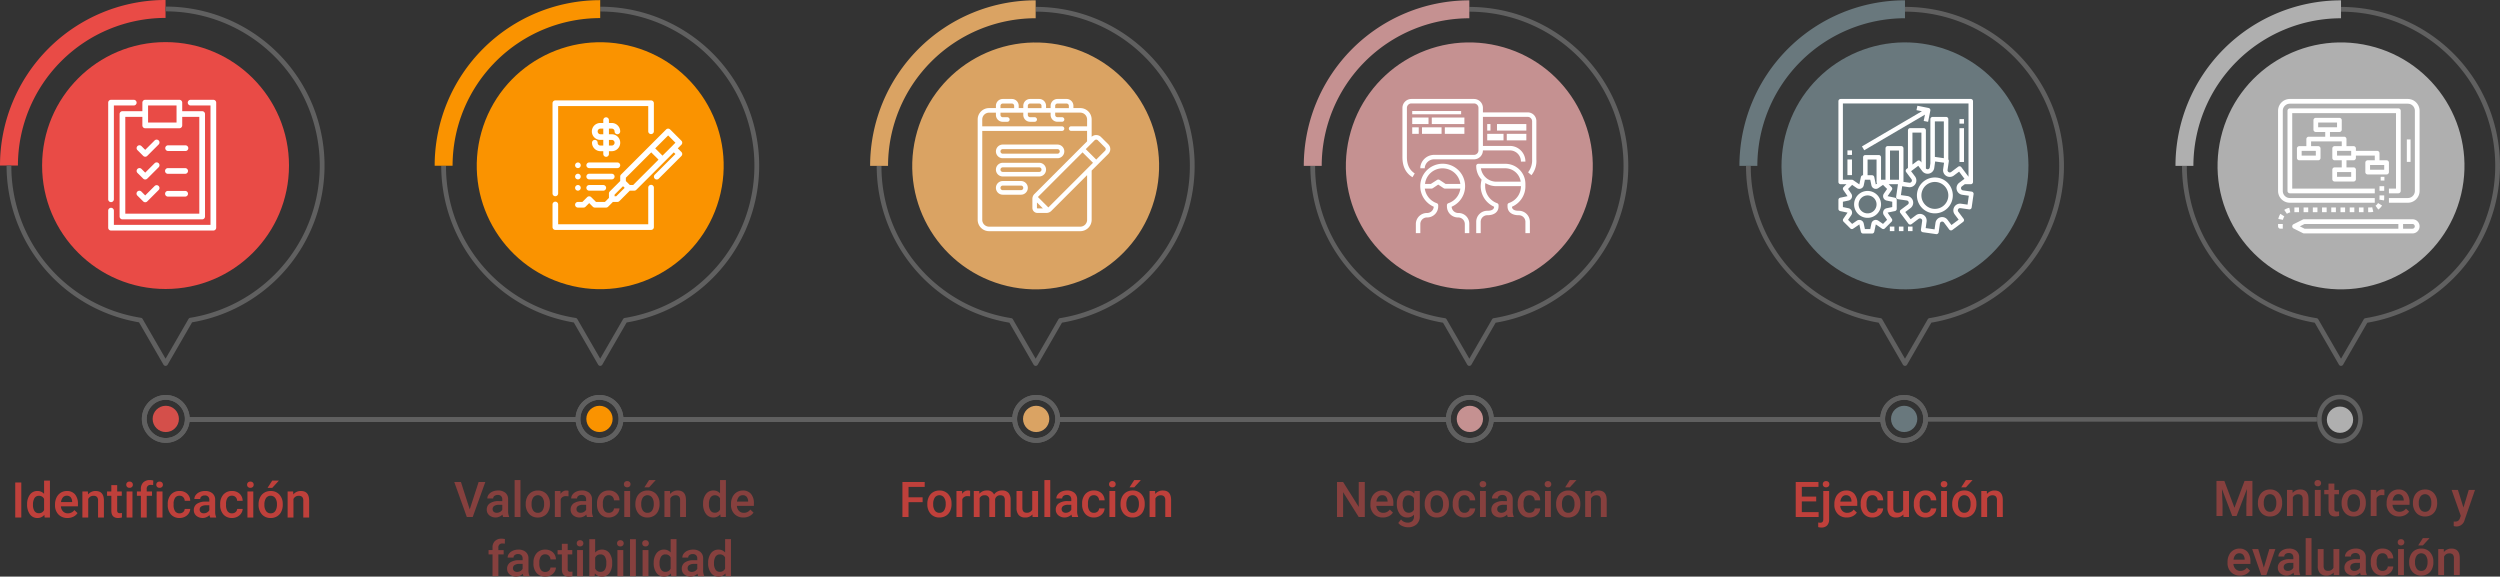 <svg xmlns="http://www.w3.org/2000/svg" width="820" height="189.127" viewBox="0 0 820 189.127">
  <rect x="0" y="0" width="820" height="189.127" fill="#333333" stroke="none"/>
  <g id="Grupo_71518" data-name="Grupo 71518" transform="translate(-390 -817.539)">
    <g id="Grupo_71422" data-name="Grupo 71422" transform="translate(390 817.539)">
      <g id="Grupo_53778" data-name="Grupo 53778" transform="translate(0 0)">
        <ellipse id="Elipse_4253" data-name="Elipse 4253" cx="40.49" cy="40.49" rx="40.49" ry="40.49" transform="translate(433.229 84.517) rotate(-76.717)" fill="#c59191"/>
        <ellipse id="Elipse_5347" data-name="Elipse 5347" cx="40.49" cy="40.49" rx="40.49" ry="40.49" transform="translate(719.144 84.517) rotate(-76.717)" fill="#afafaf"/>
        <g id="Grupo_53759" data-name="Grupo 53759" transform="translate(429.793 2.268)">
          <path id="Trazado_103781" data-name="Trazado 103781" d="M924.19,1355.534a.783.783,0,0,1-.678-.392l-7.949-13.766a52.159,52.159,0,0,1-43.519-51.433h1.567a50.315,50.315,0,0,0,42.568,49.945.786.786,0,0,1,.556.382l7.455,12.913,7.456-12.913a.785.785,0,0,1,.555-.382,50.581,50.581,0,0,0-8.011-100.524V1237.8a52.15,52.15,0,0,1,8.627,103.58l-7.948,13.766A.784.784,0,0,1,924.19,1355.534Z" transform="translate(-872.044 -1237.796)" fill="#606060"/>
        </g>
        <g id="Grupo_71424" data-name="Grupo 71424" transform="translate(715.708 2.268)">
          <path id="Trazado_103781-2" data-name="Trazado 103781" d="M924.19,1355.534a.783.783,0,0,1-.678-.392l-7.949-13.766a52.159,52.159,0,0,1-43.519-51.433h1.567a50.315,50.315,0,0,0,42.568,49.945.786.786,0,0,1,.556.382l7.455,12.913,7.456-12.913a.785.785,0,0,1,.555-.382,50.581,50.581,0,0,0-8.011-100.524V1237.8a52.15,52.15,0,0,1,8.627,103.58l-7.948,13.766A.784.784,0,0,1,924.19,1355.534Z" transform="translate(-872.044 -1237.796)" fill="#606060"/>
        </g>
        <g id="Grupo_53760" data-name="Grupo 53760" transform="translate(427.637 0.112)">
          <path id="Trazado_103782" data-name="Trazado 103782" d="M874.7,1288.873h-5.878a54.3,54.3,0,0,1,54.3-54.3v5.878A48.478,48.478,0,0,0,874.7,1288.873Z" transform="translate(-868.819 -1234.571)" fill="#c59191"/>
        </g>
        <g id="Grupo_71423" data-name="Grupo 71423" transform="translate(713.553 0.112)">
          <path id="Trazado_103782-2" data-name="Trazado 103782" d="M874.7,1288.873h-5.878a54.3,54.3,0,0,1,54.3-54.3v5.878A48.478,48.478,0,0,0,874.7,1288.873Z" transform="translate(-868.819 -1234.571)" fill="#afafaf"/>
        </g>
        <ellipse id="Elipse_4254" data-name="Elipse 4254" cx="40.49" cy="40.49" rx="40.49" ry="40.49" transform="translate(574.349 81.423) rotate(-73.155)" fill="#69787d"/>
        <g id="Grupo_53761" data-name="Grupo 53761" transform="translate(572.689 2.258)">
          <path id="Trazado_103783" data-name="Trazado 103783" d="M1138.009,1355.53a.785.785,0,0,1-.679-.392l-7.954-13.777a52.157,52.157,0,0,1-43.512-51.434h1.567a50.319,50.319,0,0,0,42.562,49.946.783.783,0,0,1,.555.382l7.462,12.923,7.462-12.923a.782.782,0,0,1,.555-.382,50.582,50.582,0,0,0-8.017-100.524v-1.568a52.15,52.15,0,0,1,8.633,103.579l-7.954,13.777A.785.785,0,0,1,1138.009,1355.53Z" transform="translate(-1085.863 -1237.781)" fill="#606060"/>
        </g>
        <g id="Grupo_53762" data-name="Grupo 53762" transform="translate(570.533 0.102)">
          <path id="Trazado_103784" data-name="Trazado 103784" d="M1088.515,1288.857h-5.878a54.3,54.3,0,0,1,54.3-54.3v5.879A48.478,48.478,0,0,0,1088.515,1288.857Z" transform="translate(-1082.637 -1234.556)" fill="#69787d"/>
        </g>
        <ellipse id="Elipse_4255" data-name="Elipse 4255" cx="40.49" cy="40.49" rx="40.49" ry="40.49" transform="translate(13.811 13.811)" fill="#e94b46"/>
        <g id="Grupo_53763" data-name="Grupo 53763">
          <path id="Trazado_103785" data-name="Trazado 103785" d="M234.813,1288.7h-5.878a54.3,54.3,0,0,1,54.3-54.3v5.878A48.478,48.478,0,0,0,234.813,1288.7Z" transform="translate(-228.935 -1234.403)" fill="#e94b46"/>
        </g>
        <g id="Grupo_53764" data-name="Grupo 53764" transform="translate(2.155 2.155)">
          <path id="Trazado_103786" data-name="Trazado 103786" d="M284.306,1355.479a.785.785,0,0,1-.679-.392l-8.02-13.89a52.157,52.157,0,0,1-43.447-51.423h1.568a50.33,50.33,0,0,0,42.5,49.936.783.783,0,0,1,.555.382l7.527,13.036,7.526-13.036a.786.786,0,0,1,.555-.382,50.582,50.582,0,0,0-8.081-100.514v-1.568a52.15,52.15,0,0,1,8.7,103.568l-8.02,13.89A.783.783,0,0,1,284.306,1355.479Z" transform="translate(-232.16 -1237.628)" fill="#606060"/>
        </g>
        <ellipse id="Elipse_4256" data-name="Elipse 4256" cx="40.49" cy="40.49" rx="40.49" ry="40.49" transform="matrix(0.23, -0.973, 0.973, 0.23, 290.99, 84.508)" fill="#daa363"/>
        <g id="Grupo_53765" data-name="Grupo 53765" transform="translate(287.555 2.258)">
          <path id="Trazado_103787" data-name="Trazado 103787" d="M711.356,1355.53a.785.785,0,0,1-.679-.392l-7.954-13.777a52.156,52.156,0,0,1-43.513-51.434h1.567a50.319,50.319,0,0,0,42.562,49.946.783.783,0,0,1,.555.382l7.462,12.923,7.462-12.923a.784.784,0,0,1,.555-.382,50.582,50.582,0,0,0-8.017-100.524v-1.568a52.15,52.15,0,0,1,8.633,103.579l-7.954,13.777A.785.785,0,0,1,711.356,1355.53Z" transform="translate(-659.21 -1237.781)" fill="#606060"/>
        </g>
        <g id="Grupo_53766" data-name="Grupo 53766" transform="translate(285.4 0.102)">
          <path id="Trazado_103788" data-name="Trazado 103788" d="M661.863,1288.857h-5.878a54.3,54.3,0,0,1,54.3-54.3v5.879A48.478,48.478,0,0,0,661.863,1288.857Z" transform="translate(-655.985 -1234.556)" fill="#daa363"/>
        </g>
        <ellipse id="Elipse_4257" data-name="Elipse 4257" cx="40.49" cy="40.49" rx="40.49" ry="40.49" transform="translate(146.904 82.322) rotate(-74.238)" fill="#fa9300"/>
        <g id="Grupo_53767" data-name="Grupo 53767" transform="translate(144.723 2.206)">
          <path id="Trazado_103789" data-name="Trazado 103789" d="M497.634,1355.5h0a.784.784,0,0,1-.679-.392l-7.987-13.835a52.155,52.155,0,0,1-43.48-51.427h1.567a50.322,50.322,0,0,0,42.53,49.939.784.784,0,0,1,.555.382l7.494,12.981,7.5-12.981a.784.784,0,0,1,.555-.382,50.582,50.582,0,0,0-8.051-100.518V1237.7a52.15,52.15,0,0,1,8.668,103.573l-7.989,13.835A.785.785,0,0,1,497.634,1355.5Z" transform="translate(-445.488 -1237.704)" fill="#606060"/>
        </g>
        <g id="Grupo_53768" data-name="Grupo 53768" transform="translate(142.568 0.051)">
          <path id="Trazado_103790" data-name="Trazado 103790" d="M448.141,1288.781h-5.878a54.3,54.3,0,0,1,54.3-54.3v5.879A48.478,48.478,0,0,0,448.141,1288.781Z" transform="translate(-442.263 -1234.479)" fill="#fa9300"/>
        </g>
        <ellipse id="Elipse_4258" data-name="Elipse 4258" cx="4.311" cy="4.311" rx="4.311" ry="4.311" transform="translate(50.063 133.093)" fill="#d44f4a"/>
        <ellipse id="Elipse_4259" data-name="Elipse 4259" cx="4.311" cy="4.311" rx="4.311" ry="4.311" transform="translate(192.318 133.093)" fill="#fa9300"/>
        <ellipse id="Elipse_4260" data-name="Elipse 4260" cx="4.311" cy="4.311" rx="4.311" ry="4.311" transform="translate(335.551 133.093)" fill="#daa363"/>
        <ellipse id="Elipse_4261" data-name="Elipse 4261" cx="4.311" cy="4.311" rx="4.311" ry="4.311" transform="translate(477.806 133.093)" fill="#c59191"/>
        <ellipse id="Elipse_5348" data-name="Elipse 5348" cx="4.311" cy="4.311" rx="4.311" ry="4.311" transform="translate(763.205 133.356)" fill="#afafaf"/>
        <path id="Trazado_103791" data-name="Trazado 103791" d="M876.6,1428.275a7.847,7.847,0,0,0-7.813,7.25H741.962a7.835,7.835,0,0,0-15.627,0H599.708a7.835,7.835,0,0,0-15.627,0H456.474a7.835,7.835,0,0,0-15.627,0H314.22a7.838,7.838,0,1,0-.039,1.568H440.887a7.835,7.835,0,0,0,15.548,0H584.12a7.835,7.835,0,0,0,15.548,0H726.374a7.836,7.836,0,0,0,15.549,0h126.9a7.837,7.837,0,1,0,7.774-8.818Zm-570.192,14.108a6.27,6.27,0,1,1,6.271-6.27A6.277,6.277,0,0,1,306.406,1442.383Zm142.255,0a6.27,6.27,0,1,1,6.27-6.27A6.278,6.278,0,0,1,448.661,1442.383Zm143.234,0a6.27,6.27,0,1,1,6.27-6.27A6.277,6.277,0,0,1,591.895,1442.383Zm142.254,0a6.27,6.27,0,1,1,6.27-6.27A6.277,6.277,0,0,1,734.149,1442.383Zm142.45,0a6.27,6.27,0,1,1,6.27-6.27A6.277,6.277,0,0,1,876.6,1442.383Z" transform="translate(-252.032 -1298.709)" fill="#606060"/>
        <ellipse id="Elipse_4262" data-name="Elipse 4262" cx="4.311" cy="4.311" rx="4.311" ry="4.311" transform="translate(620.255 133.093)" fill="#69787d"/>
        <path id="Trazado_159073" data-name="Trazado 159073" d="M876.6,1428.275a7.847,7.847,0,0,0-7.813,7.25H741.962a7.835,7.835,0,0,0-15.627,0H599.708a7.835,7.835,0,0,0-15.627,0H456.474a7.835,7.835,0,0,0-15.627,0H314.22a7.838,7.838,0,1,0-.039,1.568H440.887a7.835,7.835,0,0,0,15.548,0H584.12a7.835,7.835,0,0,0,15.548,0H726.374a7.836,7.836,0,0,0,15.549,0h126.9a7.837,7.837,0,1,0,7.774-8.818Zm-570.192,14.108a6.27,6.27,0,1,1,6.271-6.27A6.277,6.277,0,0,1,306.406,1442.383Zm142.255,0a6.27,6.27,0,1,1,6.27-6.27A6.278,6.278,0,0,1,448.661,1442.383Zm143.234,0a6.27,6.27,0,1,1,6.27-6.27A6.277,6.277,0,0,1,591.895,1442.383Zm142.254,0a6.27,6.27,0,1,1,6.27-6.27A6.277,6.277,0,0,1,734.149,1442.383Zm142.45,0a6.27,6.27,0,1,1,6.27-6.27A6.277,6.277,0,0,1,876.6,1442.383Z" transform="translate(-252.032 -1298.709)" fill="#606060"/>
        <g id="Elipse_5349" data-name="Elipse 5349" transform="translate(760 129.461)" fill="none" stroke="#606060" stroke-width="1.5">
          <ellipse cx="7.5" cy="8" rx="7.5" ry="8" stroke="none"/>
          <ellipse cx="7.5" cy="8" rx="6.75" ry="7.25" fill="none"/>
        </g>
      </g>
    </g>
    <g id="Grupo_71421" data-name="Grupo 71421" transform="translate(1117 975)">
      <path id="Trazado_159032" data-name="Trazado 159032" d="M16.606,851.21l3.313,8.8,3.306-8.8h2.58V862.7H23.817V858.91l.2-5.065L20.622,862.7H19.194l-3.385-8.844.2,5.057V862.7H14.018V851.21Z" transform="translate(-14.018 -850.918)" fill="#86403e"/>
      <path id="Trazado_159033" data-name="Trazado 159033" d="M34.175,859.7a5.023,5.023,0,0,1,.5-2.26,3.628,3.628,0,0,1,1.4-1.547,3.934,3.934,0,0,1,2.067-.541,3.731,3.731,0,0,1,2.805,1.113,4.379,4.379,0,0,1,1.163,2.95l.008.45a5.076,5.076,0,0,1-.486,2.257,3.586,3.586,0,0,1-1.388,1.539,3.968,3.968,0,0,1-2.086.544A3.7,3.7,0,0,1,35.26,863a4.6,4.6,0,0,1-1.085-3.207Zm1.917.166a3.438,3.438,0,0,0,.545,2.063,1.771,1.771,0,0,0,1.515.746,1.749,1.749,0,0,0,1.51-.757A3.8,3.8,0,0,0,40.2,859.7a3.4,3.4,0,0,0-.556-2.051,1.875,1.875,0,0,0-3-.011,3.727,3.727,0,0,0-.552,2.229" transform="translate(-20.574 -852.264)" fill="#86403e"/>
      <path id="Trazado_159034" data-name="Trazado 159034" d="M50.1,855.507l.055.986a3.072,3.072,0,0,1,2.485-1.144q2.666,0,2.714,3.053v5.64H53.441v-5.53a1.761,1.761,0,0,0-.35-1.2,1.478,1.478,0,0,0-1.148-.391,1.847,1.847,0,0,0-1.728,1.049v6.074H48.3v-8.536Z" transform="translate(-25.167 -852.264)" fill="#86403e"/>
      <path id="Trazado_159035" data-name="Trazado 159035" d="M61.662,851.8a1.018,1.018,0,0,1,.28-.734,1.059,1.059,0,0,1,.8-.292,1.072,1.072,0,0,1,.8.292,1.013,1.013,0,0,1,.284.734.987.987,0,0,1-.284.721,1.078,1.078,0,0,1-.8.288,1.065,1.065,0,0,1-.8-.288.992.992,0,0,1-.28-.721M63.7,862.556H61.78V854.02H63.7Z" transform="translate(-29.513 -850.778)" fill="#86403e"/>
      <path id="Trazado_159036" data-name="Trazado 159036" d="M69.729,852.508v2.075h1.507V856H69.729v4.765a1.054,1.054,0,0,0,.193.706.9.9,0,0,0,.691.217,2.959,2.959,0,0,0,.671-.079V863.1a4.735,4.735,0,0,1-1.263.181q-2.21,0-2.209-2.438V856h-1.4v-1.42h1.4v-2.075Z" transform="translate(-31.056 -851.34)" fill="#86403e"/>
      <path id="Trazado_159037" data-name="Trazado 159037" d="M74.849,859.7a5.023,5.023,0,0,1,.5-2.26,3.628,3.628,0,0,1,1.4-1.547,3.934,3.934,0,0,1,2.067-.541,3.731,3.731,0,0,1,2.805,1.113,4.379,4.379,0,0,1,1.163,2.95l.008.45a5.076,5.076,0,0,1-.486,2.257,3.586,3.586,0,0,1-1.388,1.539,3.968,3.968,0,0,1-2.086.544,3.7,3.7,0,0,1-2.891-1.2,4.6,4.6,0,0,1-1.085-3.207Zm1.917.166a3.438,3.438,0,0,0,.545,2.063,1.771,1.771,0,0,0,1.515.746,1.749,1.749,0,0,0,1.51-.757,3.8,3.8,0,0,0,.541-2.217,3.4,3.4,0,0,0-.556-2.051,1.875,1.875,0,0,0-3-.011,3.727,3.727,0,0,0-.552,2.229" transform="translate(-33.801 -852.264)" fill="#86403e"/>
      <path id="Trazado_159038" data-name="Trazado 159038" d="M93.481,857.259a4.774,4.774,0,0,0-.781-.063,1.758,1.758,0,0,0-1.775,1.01v5.838H89.008v-8.537h1.83l.047.955a2.161,2.161,0,0,1,1.925-1.113,1.8,1.8,0,0,1,.679.111Z" transform="translate(-38.406 -852.264)" fill="#86403e"/>
      <path id="Trazado_159039" data-name="Trazado 159039" d="M100.811,864.2a3.966,3.966,0,0,1-2.954-1.148A4.164,4.164,0,0,1,96.724,860v-.237a5.114,5.114,0,0,1,.493-2.284,3.757,3.757,0,0,1,1.384-1.566,3.666,3.666,0,0,1,1.989-.56,3.35,3.35,0,0,1,2.694,1.113,4.7,4.7,0,0,1,.951,3.147v.773H98.657a2.567,2.567,0,0,0,.706,1.673,2.122,2.122,0,0,0,1.559.615,2.6,2.6,0,0,0,2.146-1.065l1.034.987a3.456,3.456,0,0,1-1.369,1.187,4.284,4.284,0,0,1-1.921.422m-.229-7.313a1.615,1.615,0,0,0-1.274.552,2.864,2.864,0,0,0-.619,1.539h3.653v-.142a2.333,2.333,0,0,0-.512-1.456,1.607,1.607,0,0,0-1.247-.493" transform="translate(-40.915 -852.264)" fill="#86403e"/>
      <path id="Trazado_159040" data-name="Trazado 159040" d="M109.526,859.7a5.023,5.023,0,0,1,.5-2.26,3.628,3.628,0,0,1,1.4-1.547,3.934,3.934,0,0,1,2.067-.541,3.731,3.731,0,0,1,2.805,1.113,4.379,4.379,0,0,1,1.163,2.95l.008.45a5.076,5.076,0,0,1-.486,2.257,3.586,3.586,0,0,1-1.388,1.539,3.968,3.968,0,0,1-2.086.544,3.7,3.7,0,0,1-2.891-1.2,4.6,4.6,0,0,1-1.085-3.207Zm1.917.166a3.438,3.438,0,0,0,.545,2.063,1.771,1.771,0,0,0,1.515.746,1.749,1.749,0,0,0,1.51-.757,3.8,3.8,0,0,0,.541-2.217,3.4,3.4,0,0,0-.556-2.051,1.875,1.875,0,0,0-3-.011,3.727,3.727,0,0,0-.552,2.229" transform="translate(-45.078 -852.264)" fill="#86403e"/>
      <path id="Trazado_159041" data-name="Trazado 159041" d="M132.211,861.373l1.736-5.791h2.044l-3.393,9.83a2.757,2.757,0,0,1-2.651,2.154,3.424,3.424,0,0,1-.924-.143v-1.49l.363.024a1.869,1.869,0,0,0,1.093-.264,1.75,1.75,0,0,0,.58-.887l.276-.733-3-8.491H130.4Z" transform="translate(-51.196 -852.34)" fill="#86403e"/>
      <path id="Trazado_159042" data-name="Trazado 159042" d="M23.484,892.934a3.966,3.966,0,0,1-2.954-1.148,4.164,4.164,0,0,1-1.132-3.057v-.237a5.114,5.114,0,0,1,.493-2.284,3.757,3.757,0,0,1,1.384-1.566,3.666,3.666,0,0,1,1.989-.56,3.35,3.35,0,0,1,2.694,1.113,4.7,4.7,0,0,1,.951,3.147v.773H21.33a2.567,2.567,0,0,0,.706,1.673,2.122,2.122,0,0,0,1.559.615,2.6,2.6,0,0,0,2.146-1.065l1.034.987a3.457,3.457,0,0,1-1.369,1.187,4.285,4.285,0,0,1-1.921.422m-.229-7.313a1.615,1.615,0,0,0-1.274.552,2.864,2.864,0,0,0-.619,1.539h3.653v-.142a2.333,2.333,0,0,0-.512-1.456,1.606,1.606,0,0,0-1.247-.493" transform="translate(-15.768 -861.609)" fill="#86403e"/>
      <path id="Trazado_159043" data-name="Trazado 159043" d="M35.2,890.422l1.806-6.106h1.98l-2.958,8.536H34.364l-2.983-8.536h1.988Z" transform="translate(-19.665 -861.685)" fill="#86403e"/>
      <path id="Trazado_159044" data-name="Trazado 159044" d="M49.217,892.776a2.991,2.991,0,0,1-.221-.8,3.224,3.224,0,0,1-4.339.221,2.346,2.346,0,0,1-.813-1.815,2.424,2.424,0,0,1,1.014-2.095,4.913,4.913,0,0,1,2.9-.729h1.175V887a1.494,1.494,0,0,0-.37-1.061,1.468,1.468,0,0,0-1.128-.4,1.688,1.688,0,0,0-1.072.327,1.012,1.012,0,0,0-.418.832H44.026a2.126,2.126,0,0,1,.465-1.313,3.111,3.111,0,0,1,1.267-.959,4.447,4.447,0,0,1,1.787-.347,3.584,3.584,0,0,1,2.391.753,2.688,2.688,0,0,1,.915,2.118v3.85a4.359,4.359,0,0,0,.323,1.838v.134ZM47.111,891.4a2.177,2.177,0,0,0,1.069-.276,1.843,1.843,0,0,0,.753-.742v-1.61H47.9a2.826,2.826,0,0,0-1.6.371,1.2,1.2,0,0,0-.536,1.049,1.122,1.122,0,0,0,.366.88,1.423,1.423,0,0,0,.982.327" transform="translate(-23.718 -861.609)" fill="#86403e"/>
      <rect id="Rectángulo_11861" data-name="Rectángulo 11861" width="1.917" height="12.118" transform="translate(29.262 19.049)" fill="#86403e"/>
      <path id="Trazado_159045" data-name="Trazado 159045" d="M68.466,892.016a2.973,2.973,0,0,1-2.4.994,2.649,2.649,0,0,1-2.1-.812,3.458,3.458,0,0,1-.714-2.351v-5.531h1.917v5.507q0,1.625,1.349,1.625a1.894,1.894,0,0,0,1.885-1v-6.13H70.32v8.536H68.513Z" transform="translate(-30.029 -861.685)" fill="#86403e"/>
      <path id="Trazado_159046" data-name="Trazado 159046" d="M81.591,892.776a2.991,2.991,0,0,1-.221-.8,3.224,3.224,0,0,1-4.339.221,2.346,2.346,0,0,1-.813-1.815,2.424,2.424,0,0,1,1.014-2.095,4.913,4.913,0,0,1,2.9-.729h1.175V887a1.494,1.494,0,0,0-.37-1.061,1.468,1.468,0,0,0-1.128-.4,1.688,1.688,0,0,0-1.072.327,1.012,1.012,0,0,0-.418.832H76.4a2.126,2.126,0,0,1,.465-1.313,3.111,3.111,0,0,1,1.267-.959,4.447,4.447,0,0,1,1.787-.347,3.584,3.584,0,0,1,2.391.753,2.688,2.688,0,0,1,.915,2.118v3.85a4.359,4.359,0,0,0,.323,1.838v.134ZM79.485,891.4a2.177,2.177,0,0,0,1.069-.276,1.843,1.843,0,0,0,.753-.742v-1.61H80.273a2.826,2.826,0,0,0-1.6.371,1.2,1.2,0,0,0-.536,1.049,1.122,1.122,0,0,0,.366.88,1.423,1.423,0,0,0,.982.327" transform="translate(-34.246 -861.609)" fill="#86403e"/>
      <path id="Trazado_159047" data-name="Trazado 159047" d="M92.909,891.4a1.735,1.735,0,0,0,1.192-.418,1.431,1.431,0,0,0,.5-1.033h1.806a2.816,2.816,0,0,1-.5,1.487,3.271,3.271,0,0,1-1.263,1.093,3.767,3.767,0,0,1-1.72.4,3.639,3.639,0,0,1-2.84-1.16,4.6,4.6,0,0,1-1.049-3.2v-.2a4.527,4.527,0,0,1,1.041-3.12,3.609,3.609,0,0,1,2.84-1.171,3.506,3.506,0,0,1,2.481.887,3.178,3.178,0,0,1,1.006,2.331H94.605a1.758,1.758,0,0,0-.5-1.207,1.612,1.612,0,0,0-1.2-.473,1.687,1.687,0,0,0-1.436.675,3.44,3.44,0,0,0-.513,2.047v.308a3.5,3.5,0,0,0,.5,2.072,1.687,1.687,0,0,0,1.448.682" transform="translate(-38.417 -861.609)" fill="#86403e"/>
      <path id="Trazado_159048" data-name="Trazado 159048" d="M102.115,880.537a1.017,1.017,0,0,1,.28-.734,1.059,1.059,0,0,1,.8-.292,1.072,1.072,0,0,1,.8.292,1.012,1.012,0,0,1,.284.734.987.987,0,0,1-.284.721,1.078,1.078,0,0,1-.8.288,1.065,1.065,0,0,1-.8-.288.992.992,0,0,1-.28-.721m2.035,10.753h-1.917v-8.536h1.917Z" transform="translate(-42.668 -860.122)" fill="#86403e"/>
      <path id="Trazado_159049" data-name="Trazado 159049" d="M107.692,886.779a5.031,5.031,0,0,1,.5-2.26,3.628,3.628,0,0,1,1.4-1.547,3.936,3.936,0,0,1,2.068-.54,3.728,3.728,0,0,1,2.8,1.113,4.374,4.374,0,0,1,1.164,2.95l.007.45a5.079,5.079,0,0,1-.485,2.256,3.585,3.585,0,0,1-1.389,1.539,3.963,3.963,0,0,1-2.086.545,3.7,3.7,0,0,1-2.891-1.2,4.608,4.608,0,0,1-1.084-3.207Zm1.916.166a3.44,3.44,0,0,0,.545,2.063,1.771,1.771,0,0,0,1.515.746,1.752,1.752,0,0,0,1.511-.758,3.8,3.8,0,0,0,.54-2.217,3.4,3.4,0,0,0-.556-2.051,1.875,1.875,0,0,0-3-.012,3.728,3.728,0,0,0-.553,2.229m2.572-7.937h2.185l-2.185,2.39-1.539,0Z" transform="translate(-44.482 -859.958)" fill="#86403e"/>
      <path id="Trazado_159050" data-name="Trazado 159050" d="M123.621,884.24l.055.986a3.072,3.072,0,0,1,2.485-1.144q2.666,0,2.714,3.053v5.641h-1.918v-5.53a1.761,1.761,0,0,0-.35-1.2,1.478,1.478,0,0,0-1.148-.391,1.847,1.847,0,0,0-1.728,1.049v6.074h-1.917V884.24Z" transform="translate(-49.075 -861.609)" fill="#86403e"/>
    </g>
    <g id="Grupo_71418" data-name="Grupo 71418" transform="translate(686 975)">
      <path id="Trazado_159002" data-name="Trazado 159002" d="M17.54,332.347H12.917v4.868h-2V325.728h7.3v1.609h-5.3v3.416H17.54Z" transform="translate(-10.92 -325.097)" fill="#bf403b"/>
      <path id="Trazado_159003" data-name="Trazado 159003" d="M23.021,334.214a5.022,5.022,0,0,1,.5-2.26,3.628,3.628,0,0,1,1.4-1.547,3.934,3.934,0,0,1,2.067-.54,3.731,3.731,0,0,1,2.805,1.113,4.379,4.379,0,0,1,1.163,2.95l.008.45a5.075,5.075,0,0,1-.486,2.256,3.586,3.586,0,0,1-1.388,1.539,3.968,3.968,0,0,1-2.086.544,3.7,3.7,0,0,1-2.891-1.2,4.6,4.6,0,0,1-1.085-3.207Zm1.917.166a3.438,3.438,0,0,0,.545,2.063,1.771,1.771,0,0,0,1.515.746,1.749,1.749,0,0,0,1.51-.757,3.8,3.8,0,0,0,.541-2.217,3.4,3.4,0,0,0-.556-2.051,1.875,1.875,0,0,0-3-.012,3.727,3.727,0,0,0-.552,2.229" transform="translate(-14.856 -326.443)" fill="#bf403b"/>
      <path id="Trazado_159004" data-name="Trazado 159004" d="M41.654,331.776a4.77,4.77,0,0,0-.781-.063,1.758,1.758,0,0,0-1.775,1.01v5.838H37.181v-8.537h1.83l.047.955a2.161,2.161,0,0,1,1.925-1.113,1.8,1.8,0,0,1,.679.111Z" transform="translate(-19.461 -326.443)" fill="#bf403b"/>
      <path id="Trazado_159005" data-name="Trazado 159005" d="M47.4,330.024l.055.891a3.074,3.074,0,0,1,2.461-1.049,2.361,2.361,0,0,1,2.344,1.31,3.03,3.03,0,0,1,2.62-1.31,2.659,2.659,0,0,1,2.1.781,3.435,3.435,0,0,1,.707,2.3v5.609H55.775v-5.554a1.7,1.7,0,0,0-.355-1.191,1.555,1.555,0,0,0-1.175-.379,1.6,1.6,0,0,0-1.069.351,1.851,1.851,0,0,0-.58.919l.008,5.854H50.687v-5.617a1.368,1.368,0,0,0-1.539-1.507,1.688,1.688,0,0,0-1.633.939v6.185H45.6v-8.536Z" transform="translate(-22.198 -326.443)" fill="#bf403b"/>
      <path id="Trazado_159006" data-name="Trazado 159006" d="M71.589,337.8a2.974,2.974,0,0,1-2.4.994,2.649,2.649,0,0,1-2.1-.812,3.458,3.458,0,0,1-.714-2.351V330.1h1.917v5.507q0,1.625,1.349,1.625a1.894,1.894,0,0,0,1.885-1V330.1h1.918v8.536H71.636Z" transform="translate(-28.954 -326.519)" fill="#bf403b"/>
      <rect id="Rectángulo_11860" data-name="Rectángulo 11860" width="1.917" height="12.118" transform="translate(46.563 0)" fill="#bf403b"/>
      <path id="Trazado_159007" data-name="Trazado 159007" d="M90.827,338.561a2.991,2.991,0,0,1-.221-.8,3.224,3.224,0,0,1-4.339.221,2.346,2.346,0,0,1-.813-1.814,2.424,2.424,0,0,1,1.014-2.095,4.913,4.913,0,0,1,2.9-.729h1.175v-.56a1.494,1.494,0,0,0-.37-1.061,1.468,1.468,0,0,0-1.128-.4,1.688,1.688,0,0,0-1.072.327,1.012,1.012,0,0,0-.418.832H85.636a2.126,2.126,0,0,1,.465-1.313,3.11,3.11,0,0,1,1.267-.959,4.446,4.446,0,0,1,1.787-.347,3.584,3.584,0,0,1,2.391.753,2.688,2.688,0,0,1,.915,2.118v3.85a4.359,4.359,0,0,0,.323,1.838v.134Zm-2.106-1.381a2.177,2.177,0,0,0,1.069-.276,1.842,1.842,0,0,0,.753-.742v-1.61H89.509a2.826,2.826,0,0,0-1.6.371,1.2,1.2,0,0,0-.536,1.049,1.122,1.122,0,0,0,.366.88,1.423,1.423,0,0,0,.982.327" transform="translate(-35.159 -326.443)" fill="#bf403b"/>
      <path id="Trazado_159008" data-name="Trazado 159008" d="M102.146,337.189a1.735,1.735,0,0,0,1.192-.418,1.431,1.431,0,0,0,.5-1.033h1.806a2.816,2.816,0,0,1-.5,1.487,3.271,3.271,0,0,1-1.263,1.093,3.766,3.766,0,0,1-1.72.4,3.639,3.639,0,0,1-2.84-1.16,4.6,4.6,0,0,1-1.049-3.2v-.2a4.527,4.527,0,0,1,1.041-3.12,3.609,3.609,0,0,1,2.84-1.171,3.506,3.506,0,0,1,2.481.887,3.178,3.178,0,0,1,1.006,2.331h-1.806a1.758,1.758,0,0,0-.5-1.207,1.612,1.612,0,0,0-1.2-.473,1.686,1.686,0,0,0-1.436.675,3.44,3.44,0,0,0-.513,2.047v.308a3.5,3.5,0,0,0,.5,2.072,1.687,1.687,0,0,0,1.448.682" transform="translate(-39.331 -326.443)" fill="#bf403b"/>
      <path id="Trazado_159009" data-name="Trazado 159009" d="M111.352,326.321a1.013,1.013,0,0,1,.28-.734,1.057,1.057,0,0,1,.8-.292,1.074,1.074,0,0,1,.805.292,1.011,1.011,0,0,1,.283.734.988.988,0,0,1-.283.722,1.08,1.08,0,0,1-.805.288,1.062,1.062,0,0,1-.8-.288.991.991,0,0,1-.28-.722m2.035,10.753h-1.917v-8.536h1.917Z" transform="translate(-43.582 -324.956)" fill="#bf403b"/>
      <path id="Trazado_159010" data-name="Trazado 159010" d="M116.928,332.564a5.031,5.031,0,0,1,.5-2.26,3.628,3.628,0,0,1,1.4-1.547,3.936,3.936,0,0,1,2.068-.541,3.728,3.728,0,0,1,2.8,1.113,4.374,4.374,0,0,1,1.164,2.95l.007.45a5.079,5.079,0,0,1-.485,2.256,3.585,3.585,0,0,1-1.389,1.539,3.962,3.962,0,0,1-2.086.545,3.7,3.7,0,0,1-2.891-1.2,4.608,4.608,0,0,1-1.084-3.207Zm1.916.166a3.44,3.44,0,0,0,.545,2.063,1.771,1.771,0,0,0,1.515.746,1.752,1.752,0,0,0,1.511-.758,3.8,3.8,0,0,0,.54-2.217,3.4,3.4,0,0,0-.556-2.051,1.875,1.875,0,0,0-3-.012,3.728,3.728,0,0,0-.553,2.23m2.572-7.937H123.6l-2.185,2.39-1.539,0Z" transform="translate(-45.395 -324.793)" fill="#bf403b"/>
      <path id="Trazado_159011" data-name="Trazado 159011" d="M132.858,330.024l.055.986a3.072,3.072,0,0,1,2.485-1.144q2.666,0,2.714,3.053v5.641h-1.918v-5.53a1.761,1.761,0,0,0-.35-1.2,1.477,1.477,0,0,0-1.148-.391,1.847,1.847,0,0,0-1.728,1.049v6.074h-1.917v-8.536Z" transform="translate(-49.988 -326.443)" fill="#bf403b"/>
    </g>
    <g id="Grupo_71419" data-name="Grupo 71419" transform="translate(828.545 975)">
      <path id="Trazado_159012" data-name="Trazado 159012" d="M19.787,520.983h-2l-5.12-8.149v8.149h-2V509.5h2l5.136,8.181V509.5h1.981Z" transform="translate(-10.675 -508.865)" fill="#86403e"/>
      <path id="Trazado_159013" data-name="Trazado 159013" d="M31,522.487a3.965,3.965,0,0,1-2.954-1.148,4.164,4.164,0,0,1-1.132-3.057v-.237a5.114,5.114,0,0,1,.493-2.283,3.756,3.756,0,0,1,1.384-1.566,3.666,3.666,0,0,1,1.989-.56,3.35,3.35,0,0,1,2.694,1.113,4.7,4.7,0,0,1,.951,3.147v.773H28.847a2.567,2.567,0,0,0,.706,1.673,2.122,2.122,0,0,0,1.559.615,2.6,2.6,0,0,0,2.146-1.065l1.034.987a3.455,3.455,0,0,1-1.369,1.187,4.284,4.284,0,0,1-1.921.422m-.229-7.313a1.615,1.615,0,0,0-1.274.552,2.863,2.863,0,0,0-.619,1.538h3.653v-.142a2.333,2.333,0,0,0-.512-1.456,1.606,1.606,0,0,0-1.247-.493" transform="translate(-15.956 -510.211)" fill="#86403e"/>
      <path id="Trazado_159014" data-name="Trazado 159014" d="M39.752,518a5,5,0,0,1,.935-3.176,3,3,0,0,1,2.481-1.188,2.814,2.814,0,0,1,2.3,1.018l.086-.86h1.727v8.276a3.439,3.439,0,0,1-1.045,2.651,3.98,3.98,0,0,1-2.82.97,4.547,4.547,0,0,1-1.835-.391,3.258,3.258,0,0,1-1.361-1.022l.908-1.152a2.739,2.739,0,0,0,2.178,1.049,2.119,2.119,0,0,0,1.507-.516,1.983,1.983,0,0,0,.552-1.519v-.576a2.822,2.822,0,0,1-2.209.923A3,3,0,0,1,40.7,521.3a5.155,5.155,0,0,1-.95-3.3m1.909.165a3.437,3.437,0,0,0,.524,2.024,1.688,1.688,0,0,0,1.456.738,1.845,1.845,0,0,0,1.719-.994v-3.755a1.818,1.818,0,0,0-1.7-.97,1.694,1.694,0,0,0-1.472.75,3.848,3.848,0,0,0-.524,2.209" transform="translate(-20.131 -510.211)" fill="#86403e"/>
      <path id="Trazado_159015" data-name="Trazado 159015" d="M53.29,517.982a5.022,5.022,0,0,1,.5-2.26,3.628,3.628,0,0,1,1.4-1.547,3.934,3.934,0,0,1,2.067-.54,3.731,3.731,0,0,1,2.805,1.113,4.379,4.379,0,0,1,1.163,2.95l.008.45a5.075,5.075,0,0,1-.486,2.257,3.586,3.586,0,0,1-1.388,1.539,3.968,3.968,0,0,1-2.086.544,3.7,3.7,0,0,1-2.891-1.2,4.6,4.6,0,0,1-1.085-3.207Zm1.917.166a3.438,3.438,0,0,0,.545,2.063,1.771,1.771,0,0,0,1.515.746,1.749,1.749,0,0,0,1.51-.757,3.8,3.8,0,0,0,.541-2.217,3.4,3.4,0,0,0-.556-2.051,1.875,1.875,0,0,0-3-.011,3.727,3.727,0,0,0-.552,2.229" transform="translate(-24.534 -510.211)" fill="#86403e"/>
      <path id="Trazado_159016" data-name="Trazado 159016" d="M70.788,520.956a1.735,1.735,0,0,0,1.192-.418,1.431,1.431,0,0,0,.5-1.033h1.806a2.817,2.817,0,0,1-.5,1.487,3.272,3.272,0,0,1-1.263,1.093,3.766,3.766,0,0,1-1.72.4,3.639,3.639,0,0,1-2.84-1.16,4.6,4.6,0,0,1-1.049-3.2v-.2a4.527,4.527,0,0,1,1.041-3.12,3.609,3.609,0,0,1,2.84-1.171,3.506,3.506,0,0,1,2.481.887,3.178,3.178,0,0,1,1.006,2.331H72.484a1.758,1.758,0,0,0-.5-1.207,1.612,1.612,0,0,0-1.2-.473,1.686,1.686,0,0,0-1.436.675,3.44,3.44,0,0,0-.513,2.047v.308a3.5,3.5,0,0,0,.5,2.072,1.687,1.687,0,0,0,1.448.682" transform="translate(-28.967 -510.211)" fill="#86403e"/>
      <path id="Trazado_159017" data-name="Trazado 159017" d="M79.994,510.09a1.018,1.018,0,0,1,.28-.734,1.059,1.059,0,0,1,.8-.292,1.072,1.072,0,0,1,.8.292,1.013,1.013,0,0,1,.284.734.988.988,0,0,1-.284.722,1.081,1.081,0,0,1-.8.287,1.067,1.067,0,0,1-.8-.287.993.993,0,0,1-.28-.722m2.035,10.753H80.112v-8.536h1.917Z" transform="translate(-33.218 -508.724)" fill="#86403e"/>
      <path id="Trazado_159018" data-name="Trazado 159018" d="M91.071,522.329a2.991,2.991,0,0,1-.221-.8,3.224,3.224,0,0,1-4.339.221,2.346,2.346,0,0,1-.813-1.815,2.424,2.424,0,0,1,1.014-2.094,4.912,4.912,0,0,1,2.9-.729h1.175v-.56a1.494,1.494,0,0,0-.37-1.061,1.468,1.468,0,0,0-1.128-.4,1.688,1.688,0,0,0-1.072.327,1.012,1.012,0,0,0-.418.832H85.88a2.127,2.127,0,0,1,.465-1.313,3.111,3.111,0,0,1,1.267-.959,4.448,4.448,0,0,1,1.787-.347,3.584,3.584,0,0,1,2.391.753,2.688,2.688,0,0,1,.915,2.118v3.85a4.358,4.358,0,0,0,.323,1.838v.134Zm-2.106-1.381a2.178,2.178,0,0,0,1.069-.276,1.843,1.843,0,0,0,.753-.742v-1.61H89.753a2.825,2.825,0,0,0-1.6.371,1.2,1.2,0,0,0-.536,1.049,1.122,1.122,0,0,0,.366.88,1.423,1.423,0,0,0,.982.327" transform="translate(-35.073 -510.211)" fill="#86403e"/>
      <path id="Trazado_159019" data-name="Trazado 159019" d="M102.39,520.956a1.735,1.735,0,0,0,1.192-.418,1.43,1.43,0,0,0,.5-1.033h1.806a2.817,2.817,0,0,1-.5,1.487,3.272,3.272,0,0,1-1.263,1.093,3.766,3.766,0,0,1-1.72.4,3.639,3.639,0,0,1-2.84-1.16,4.6,4.6,0,0,1-1.049-3.2v-.2a4.527,4.527,0,0,1,1.041-3.12,3.609,3.609,0,0,1,2.84-1.171,3.506,3.506,0,0,1,2.481.887,3.178,3.178,0,0,1,1.006,2.331h-1.806a1.758,1.758,0,0,0-.5-1.207,1.612,1.612,0,0,0-1.2-.473,1.686,1.686,0,0,0-1.436.675,3.44,3.44,0,0,0-.513,2.047v.308a3.5,3.5,0,0,0,.5,2.072,1.687,1.687,0,0,0,1.448.682" transform="translate(-39.244 -510.211)" fill="#86403e"/>
      <path id="Trazado_159020" data-name="Trazado 159020" d="M111.6,510.09a1.015,1.015,0,0,1,.28-.734,1.057,1.057,0,0,1,.8-.292,1.074,1.074,0,0,1,.805.292,1.013,1.013,0,0,1,.284.734.988.988,0,0,1-.284.722,1.082,1.082,0,0,1-.805.287,1.066,1.066,0,0,1-.8-.287.991.991,0,0,1-.28-.722m2.034,10.753h-1.917v-8.536h1.917Z" transform="translate(-43.496 -508.724)" fill="#86403e"/>
      <path id="Trazado_159021" data-name="Trazado 159021" d="M117.173,516.332a5.031,5.031,0,0,1,.5-2.26,3.628,3.628,0,0,1,1.4-1.547,3.936,3.936,0,0,1,2.068-.54,3.728,3.728,0,0,1,2.8,1.113,4.374,4.374,0,0,1,1.164,2.95l.007.45a5.079,5.079,0,0,1-.485,2.256,3.584,3.584,0,0,1-1.389,1.539,3.962,3.962,0,0,1-2.086.545,3.7,3.7,0,0,1-2.891-1.2,4.608,4.608,0,0,1-1.084-3.207Zm1.916.166a3.439,3.439,0,0,0,.545,2.063,1.771,1.771,0,0,0,1.515.746,1.752,1.752,0,0,0,1.511-.758,3.8,3.8,0,0,0,.54-2.217,3.4,3.4,0,0,0-.556-2.051,1.875,1.875,0,0,0-3-.012,3.728,3.728,0,0,0-.553,2.23m2.572-7.937h2.185l-2.185,2.39-1.539,0Z" transform="translate(-45.309 -508.56)" fill="#86403e"/>
      <path id="Trazado_159022" data-name="Trazado 159022" d="M133.1,513.793l.055.986a3.072,3.072,0,0,1,2.485-1.144q2.666,0,2.714,3.053v5.641h-1.918V516.8a1.761,1.761,0,0,0-.35-1.2,1.477,1.477,0,0,0-1.148-.391,1.847,1.847,0,0,0-1.728,1.049v6.074H131.3v-8.536Z" transform="translate(-49.902 -510.211)" fill="#86403e"/>
    </g>
    <g id="Grupo_71420" data-name="Grupo 71420" transform="translate(979 975.001)">
      <path id="Trazado_159023" data-name="Trazado 159023" d="M32.605,700.728H27.888v3.535H33.4v1.594h-7.51V694.369h7.456v1.609h-5.46v3.172h4.717Z" transform="translate(-25.892 -693.738)" fill="#bf403b"/>
      <path id="Trazado_159024" data-name="Trazado 159024" d="M40.4,697.178v9.294a2.809,2.809,0,0,1-.651,2,2.5,2.5,0,0,1-1.906.69,3.815,3.815,0,0,1-1.018-.134v-1.515a2.964,2.964,0,0,0,.679.072q.953,0,.978-1.042v-9.365Zm-2.082-2.217a1.015,1.015,0,0,1,.28-.733,1.058,1.058,0,0,1,.8-.292,1.071,1.071,0,0,1,.8.292,1.01,1.01,0,0,1,.284.733.988.988,0,0,1-.284.722,1.08,1.08,0,0,1-.8.288,1.066,1.066,0,0,1-.8-.288.993.993,0,0,1-.28-.722" transform="translate(-29.447 -693.597)" fill="#bf403b"/>
      <path id="Trazado_159025" data-name="Trazado 159025" d="M48.755,707.36a3.966,3.966,0,0,1-2.954-1.148,4.164,4.164,0,0,1-1.132-3.058v-.237a5.115,5.115,0,0,1,.493-2.284,3.757,3.757,0,0,1,1.384-1.566,3.665,3.665,0,0,1,1.989-.56,3.35,3.35,0,0,1,2.694,1.113,4.7,4.7,0,0,1,.951,3.147v.773H46.6a2.567,2.567,0,0,0,.706,1.673,2.122,2.122,0,0,0,1.559.615,2.6,2.6,0,0,0,2.146-1.065l1.034.987a3.458,3.458,0,0,1-1.369,1.187,4.286,4.286,0,0,1-1.921.422m-.229-7.313a1.615,1.615,0,0,0-1.274.552,2.864,2.864,0,0,0-.619,1.539h3.653V702a2.332,2.332,0,0,0-.512-1.456,1.606,1.606,0,0,0-1.247-.493" transform="translate(-31.998 -695.084)" fill="#bf403b"/>
      <path id="Trazado_159026" data-name="Trazado 159026" d="M61.336,705.829a1.736,1.736,0,0,0,1.192-.418,1.431,1.431,0,0,0,.5-1.033h1.806a2.816,2.816,0,0,1-.5,1.487,3.271,3.271,0,0,1-1.263,1.093,3.766,3.766,0,0,1-1.72.4,3.638,3.638,0,0,1-2.84-1.16A4.6,4.6,0,0,1,57.47,703v-.2a4.527,4.527,0,0,1,1.041-3.12,3.608,3.608,0,0,1,2.84-1.171,3.506,3.506,0,0,1,2.481.887,3.178,3.178,0,0,1,1.006,2.331H63.032a1.758,1.758,0,0,0-.5-1.207,1.612,1.612,0,0,0-1.2-.473,1.686,1.686,0,0,0-1.436.675,3.44,3.44,0,0,0-.513,2.047v.308a3.5,3.5,0,0,0,.5,2.072,1.687,1.687,0,0,0,1.448.682" transform="translate(-36.161 -695.084)" fill="#bf403b"/>
      <path id="Trazado_159027" data-name="Trazado 159027" d="M75.686,706.442a2.973,2.973,0,0,1-2.4.994,2.649,2.649,0,0,1-2.1-.812,3.458,3.458,0,0,1-.714-2.351v-5.531h1.917v5.507q0,1.625,1.349,1.625a1.894,1.894,0,0,0,1.885-1v-6.13H77.54v8.536H75.733Z" transform="translate(-40.389 -695.16)" fill="#bf403b"/>
      <path id="Trazado_159028" data-name="Trazado 159028" d="M87.174,705.829a1.736,1.736,0,0,0,1.192-.418,1.431,1.431,0,0,0,.5-1.033h1.806a2.816,2.816,0,0,1-.5,1.487,3.271,3.271,0,0,1-1.263,1.093,3.766,3.766,0,0,1-1.72.4,3.638,3.638,0,0,1-2.84-1.16,4.6,4.6,0,0,1-1.049-3.2v-.2a4.527,4.527,0,0,1,1.041-3.12,3.608,3.608,0,0,1,2.84-1.171,3.506,3.506,0,0,1,2.481.887,3.179,3.179,0,0,1,1.006,2.331H88.87a1.758,1.758,0,0,0-.5-1.207,1.612,1.612,0,0,0-1.2-.473,1.686,1.686,0,0,0-1.436.675,3.44,3.44,0,0,0-.513,2.047v.308a3.5,3.5,0,0,0,.5,2.072,1.687,1.687,0,0,0,1.448.682" transform="translate(-44.564 -695.084)" fill="#bf403b"/>
      <path id="Trazado_159029" data-name="Trazado 159029" d="M96.38,694.962a1.017,1.017,0,0,1,.28-.733,1.057,1.057,0,0,1,.8-.292,1.073,1.073,0,0,1,.805.292,1.012,1.012,0,0,1,.284.733.987.987,0,0,1-.284.722,1.079,1.079,0,0,1-.805.288,1.063,1.063,0,0,1-.8-.288.992.992,0,0,1-.28-.722m2.035,10.753H96.5v-8.536h1.917Z" transform="translate(-48.815 -693.597)" fill="#bf403b"/>
      <path id="Trazado_159030" data-name="Trazado 159030" d="M101.957,701.2a5.031,5.031,0,0,1,.5-2.26,3.628,3.628,0,0,1,1.4-1.547,3.936,3.936,0,0,1,2.068-.541,3.728,3.728,0,0,1,2.8,1.113,4.374,4.374,0,0,1,1.164,2.95l.007.45a5.079,5.079,0,0,1-.485,2.256,3.583,3.583,0,0,1-1.389,1.538,3.962,3.962,0,0,1-2.086.545,3.7,3.7,0,0,1-2.891-1.2,4.608,4.608,0,0,1-1.084-3.207Zm1.916.166a3.439,3.439,0,0,0,.545,2.063,1.771,1.771,0,0,0,1.515.746,1.752,1.752,0,0,0,1.511-.758,3.8,3.8,0,0,0,.54-2.217,3.4,3.4,0,0,0-.556-2.051,1.875,1.875,0,0,0-3-.012,3.727,3.727,0,0,0-.553,2.229m2.572-7.937h2.185l-2.185,2.39-1.539,0Z" transform="translate(-50.629 -693.434)" fill="#bf403b"/>
      <path id="Trazado_159031" data-name="Trazado 159031" d="M117.886,698.666l.055.986a3.072,3.072,0,0,1,2.485-1.144q2.666,0,2.714,3.053V707.2h-1.918v-5.53a1.761,1.761,0,0,0-.35-1.2,1.478,1.478,0,0,0-1.148-.391A1.847,1.847,0,0,0,118,701.128V707.2H116.08v-8.536Z" transform="translate(-55.222 -695.084)" fill="#bf403b"/>
    </g>
    <g id="Grupo_71416" data-name="Grupo 71416" transform="translate(395 975)">
      <rect id="Rectángulo_11859" data-name="Rectángulo 11859" width="1.988" height="11.487" transform="translate(0 0.797)" fill="#bf403b"/>
      <path id="Trazado_158989" data-name="Trazado 158989" d="M10.651,8.033a5.07,5.07,0,0,1,.916-3.167,2.931,2.931,0,0,1,2.453-1.2,2.786,2.786,0,0,1,2.193.947V.246H18.13V12.364H16.394l-.094-.883A2.825,2.825,0,0,1,14,12.522a2.913,2.913,0,0,1-2.426-1.207,5.258,5.258,0,0,1-.927-3.282m1.917.165a3.554,3.554,0,0,0,.5,2.032,1.625,1.625,0,0,0,1.424.729A1.81,1.81,0,0,0,16.213,9.91V6.266a1.783,1.783,0,0,0-1.7-1.026,1.637,1.637,0,0,0-1.436.738,3.957,3.957,0,0,0-.5,2.221" transform="translate(-6.753 -0.08)" fill="#bf403b"/>
      <path id="Trazado_158990" data-name="Trazado 158990" d="M28.3,14.172a3.966,3.966,0,0,1-2.954-1.148,4.164,4.164,0,0,1-1.132-3.057V9.73a5.114,5.114,0,0,1,.493-2.283A3.756,3.756,0,0,1,26.091,5.88a3.665,3.665,0,0,1,1.989-.56,3.35,3.35,0,0,1,2.694,1.113,4.7,4.7,0,0,1,.951,3.147v.773H26.147a2.567,2.567,0,0,0,.706,1.673,2.122,2.122,0,0,0,1.559.615,2.6,2.6,0,0,0,2.146-1.065l1.034.987a3.457,3.457,0,0,1-1.369,1.187,4.285,4.285,0,0,1-1.921.422m-.229-7.313a1.615,1.615,0,0,0-1.274.552,2.864,2.864,0,0,0-.619,1.539h3.653V8.807a2.333,2.333,0,0,0-.512-1.456,1.606,1.606,0,0,0-1.247-.493" transform="translate(-11.164 -1.73)" fill="#bf403b"/>
      <path id="Trazado_158991" data-name="Trazado 158991" d="M39.313,5.478l.055.986A3.072,3.072,0,0,1,41.854,5.32q2.666,0,2.714,3.053v5.641H42.65V8.484a1.761,1.761,0,0,0-.35-1.2,1.478,1.478,0,0,0-1.148-.391A1.847,1.847,0,0,0,39.424,7.94v6.074H37.507V5.478Z" transform="translate(-15.487 -1.73)" fill="#bf403b"/>
      <path id="Trazado_158992" data-name="Trazado 158992" d="M52.823,2.479V4.554H54.33v1.42H52.823v4.765a1.054,1.054,0,0,0,.193.707.9.9,0,0,0,.691.217,2.958,2.958,0,0,0,.671-.079v1.483a4.736,4.736,0,0,1-1.263.182q-2.21,0-2.209-2.438V5.974H49.5V4.554h1.4V2.479Z" transform="translate(-19.388 -0.806)" fill="#bf403b"/>
      <path id="Trazado_158993" data-name="Trazado 158993" d="M58.832,1.774a1.017,1.017,0,0,1,.28-.733,1.058,1.058,0,0,1,.8-.292,1.072,1.072,0,0,1,.8.292A1.012,1.012,0,0,1,61,1.774a.987.987,0,0,1-.284.722,1.078,1.078,0,0,1-.8.288,1.064,1.064,0,0,1-.8-.288.992.992,0,0,1-.28-.722m2.035,10.753H58.95V3.991h1.917Z" transform="translate(-22.422 -0.243)" fill="#bf403b"/>
      <path id="Trazado_158994" data-name="Trazado 158994" d="M65.313,12.284V5.168h-1.3V3.748h1.3V2.966A2.934,2.934,0,0,1,66.1.773,3.022,3.022,0,0,1,68.311,0a4.445,4.445,0,0,1,1.073.142l-.047,1.5a3.8,3.8,0,0,0-.733-.063A1.231,1.231,0,0,0,67.23,2.991v.757h1.736v1.42H67.23v7.116Z" transform="translate(-24.107 0)" fill="#bf403b"/>
      <path id="Trazado_158995" data-name="Trazado 158995" d="M73.435,1.774a1.015,1.015,0,0,1,.28-.733,1.057,1.057,0,0,1,.8-.292,1.074,1.074,0,0,1,.805.292,1.012,1.012,0,0,1,.283.733.987.987,0,0,1-.283.722,1.08,1.08,0,0,1-.805.288,1.062,1.062,0,0,1-.8-.288.99.99,0,0,1-.28-.722m2.034,10.753H73.552V3.991h1.917Z" transform="translate(-27.171 -0.243)" fill="#bf403b"/>
      <path id="Trazado_158996" data-name="Trazado 158996" d="M82.877,12.641a1.736,1.736,0,0,0,1.192-.418,1.431,1.431,0,0,0,.5-1.033H86.38a2.816,2.816,0,0,1-.5,1.487,3.271,3.271,0,0,1-1.263,1.093,3.766,3.766,0,0,1-1.72.4,3.639,3.639,0,0,1-2.84-1.16,4.6,4.6,0,0,1-1.049-3.2v-.2a4.527,4.527,0,0,1,1.041-3.12,3.609,3.609,0,0,1,2.84-1.171,3.506,3.506,0,0,1,2.481.887A3.178,3.178,0,0,1,86.38,8.539H84.573a1.758,1.758,0,0,0-.5-1.207,1.612,1.612,0,0,0-1.2-.473,1.686,1.686,0,0,0-1.436.675,3.44,3.44,0,0,0-.513,2.047v.308a3.5,3.5,0,0,0,.5,2.072,1.687,1.687,0,0,0,1.448.682" transform="translate(-28.985 -1.73)" fill="#bf403b"/>
      <path id="Trazado_158997" data-name="Trazado 158997" d="M97.046,14.014a2.991,2.991,0,0,1-.221-.8,3.224,3.224,0,0,1-4.339.221,2.346,2.346,0,0,1-.813-1.815,2.424,2.424,0,0,1,1.014-2.095,4.913,4.913,0,0,1,2.9-.729h1.175v-.56a1.494,1.494,0,0,0-.37-1.061,1.468,1.468,0,0,0-1.128-.4,1.688,1.688,0,0,0-1.072.327,1.012,1.012,0,0,0-.418.832H91.855a2.126,2.126,0,0,1,.465-1.313,3.11,3.11,0,0,1,1.267-.959,4.447,4.447,0,0,1,1.787-.347,3.584,3.584,0,0,1,2.391.753,2.688,2.688,0,0,1,.915,2.118v3.85A4.358,4.358,0,0,0,99,13.88v.134ZM94.94,12.633a2.177,2.177,0,0,0,1.069-.276,1.842,1.842,0,0,0,.753-.742v-1.61H95.728a2.825,2.825,0,0,0-1.6.371,1.2,1.2,0,0,0-.536,1.049,1.122,1.122,0,0,0,.366.88,1.423,1.423,0,0,0,.982.327" transform="translate(-33.103 -1.73)" fill="#bf403b"/>
      <path id="Trazado_158998" data-name="Trazado 158998" d="M108.365,12.641a1.734,1.734,0,0,0,1.191-.418,1.434,1.434,0,0,0,.505-1.033h1.806a2.816,2.816,0,0,1-.5,1.487,3.274,3.274,0,0,1-1.262,1.093,3.771,3.771,0,0,1-1.721.4,3.64,3.64,0,0,1-2.84-1.16,4.6,4.6,0,0,1-1.049-3.2v-.2a4.527,4.527,0,0,1,1.041-3.12,3.609,3.609,0,0,1,2.84-1.171,3.506,3.506,0,0,1,2.481.887,3.178,3.178,0,0,1,1.006,2.331h-1.806a1.762,1.762,0,0,0-.5-1.207,1.612,1.612,0,0,0-1.194-.473,1.687,1.687,0,0,0-1.437.675,3.435,3.435,0,0,0-.512,2.047v.308a3.5,3.5,0,0,0,.5,2.072,1.687,1.687,0,0,0,1.449.682" transform="translate(-37.273 -1.73)" fill="#bf403b"/>
      <path id="Trazado_158999" data-name="Trazado 158999" d="M117.57,1.774a1.017,1.017,0,0,1,.28-.733,1.059,1.059,0,0,1,.8-.292,1.071,1.071,0,0,1,.8.292,1.009,1.009,0,0,1,.284.733.985.985,0,0,1-.284.722,1.077,1.077,0,0,1-.8.288,1.065,1.065,0,0,1-.8-.288.992.992,0,0,1-.28-.722m2.035,10.753h-1.917V3.991h1.917Z" transform="translate(-41.524 -0.243)" fill="#bf403b"/>
      <path id="Trazado_159000" data-name="Trazado 159000" d="M123.147,8.017a5.031,5.031,0,0,1,.5-2.26,3.628,3.628,0,0,1,1.4-1.547,3.936,3.936,0,0,1,2.068-.541,3.728,3.728,0,0,1,2.8,1.113,4.374,4.374,0,0,1,1.164,2.95l.007.45a5.079,5.079,0,0,1-.485,2.256,3.584,3.584,0,0,1-1.389,1.539,3.962,3.962,0,0,1-2.086.545,3.7,3.7,0,0,1-2.891-1.2,4.608,4.608,0,0,1-1.084-3.207Zm1.916.166a3.439,3.439,0,0,0,.545,2.063,1.771,1.771,0,0,0,1.515.746,1.752,1.752,0,0,0,1.511-.758,3.8,3.8,0,0,0,.54-2.217,3.4,3.4,0,0,0-.556-2.051,1.875,1.875,0,0,0-3-.012,3.728,3.728,0,0,0-.553,2.23M127.636.246h2.185l-2.185,2.39-1.538,0Z" transform="translate(-43.338 -0.08)" fill="#bf403b"/>
      <path id="Trazado_159001" data-name="Trazado 159001" d="M139.076,5.478l.055.986a3.072,3.072,0,0,1,2.485-1.144q2.666,0,2.714,3.053v5.641h-1.918V8.484a1.761,1.761,0,0,0-.35-1.2,1.478,1.478,0,0,0-1.148-.391,1.847,1.847,0,0,0-1.728,1.049v6.074H137.27V5.478Z" transform="translate(-47.931 -1.73)" fill="#bf403b"/>
    </g>
    <g id="Grupo_71417" data-name="Grupo 71417" transform="translate(539 975)">
      <path id="Trazado_159051" data-name="Trazado 159051" d="M5.073,154.734l2.918-8.986h2.193L6.051,157.235H4.119L0,145.748H2.186Z" transform="translate(0 -145.116)" fill="#86403e"/>
      <path id="Trazado_159052" data-name="Trazado 159052" d="M21.168,158.581a2.991,2.991,0,0,1-.221-.8,3.224,3.224,0,0,1-4.339.221,2.346,2.346,0,0,1-.813-1.815,2.424,2.424,0,0,1,1.014-2.095,4.913,4.913,0,0,1,2.9-.729h1.175v-.56a1.494,1.494,0,0,0-.37-1.061,1.468,1.468,0,0,0-1.128-.4,1.688,1.688,0,0,0-1.072.327,1.012,1.012,0,0,0-.418.832H15.977a2.126,2.126,0,0,1,.465-1.313,3.11,3.11,0,0,1,1.267-.959,4.447,4.447,0,0,1,1.787-.347,3.584,3.584,0,0,1,2.391.753,2.688,2.688,0,0,1,.915,2.118v3.85a4.358,4.358,0,0,0,.323,1.838v.134ZM19.062,157.2a2.177,2.177,0,0,0,1.069-.276,1.842,1.842,0,0,0,.753-.742v-1.61H19.85a2.826,2.826,0,0,0-1.6.371,1.2,1.2,0,0,0-.536,1.049,1.122,1.122,0,0,0,.366.88,1.423,1.423,0,0,0,.982.327" transform="translate(-5.136 -146.462)" fill="#86403e"/>
      <rect id="Rectángulo_11862" data-name="Rectángulo 11862" width="1.917" height="12.118" transform="translate(19.795 0)" fill="#86403e"/>
      <path id="Trazado_159053" data-name="Trazado 159053" d="M34.736,154.234a5.022,5.022,0,0,1,.5-2.26,3.628,3.628,0,0,1,1.4-1.547,3.934,3.934,0,0,1,2.067-.54A3.731,3.731,0,0,1,41.5,151a4.379,4.379,0,0,1,1.163,2.95l.008.45a5.076,5.076,0,0,1-.486,2.257A3.587,3.587,0,0,1,40.8,158.2a3.969,3.969,0,0,1-2.086.544,3.7,3.7,0,0,1-2.891-1.2,4.6,4.6,0,0,1-1.085-3.207Zm1.917.166a3.438,3.438,0,0,0,.545,2.063,1.771,1.771,0,0,0,1.515.746,1.749,1.749,0,0,0,1.51-.757,3.8,3.8,0,0,0,.541-2.217,3.4,3.4,0,0,0-.556-2.051,1.875,1.875,0,0,0-3-.011,3.727,3.727,0,0,0-.552,2.229" transform="translate(-11.296 -146.462)" fill="#86403e"/>
      <path id="Trazado_159054" data-name="Trazado 159054" d="M53.367,151.8a4.772,4.772,0,0,0-.781-.063,1.758,1.758,0,0,0-1.775,1.01v5.838H48.894v-8.537h1.83l.047.955a2.161,2.161,0,0,1,1.925-1.113,1.8,1.8,0,0,1,.679.111Z" transform="translate(-15.901 -146.462)" fill="#86403e"/>
      <path id="Trazado_159055" data-name="Trazado 159055" d="M61.936,158.581a2.991,2.991,0,0,1-.221-.8,3.224,3.224,0,0,1-4.339.221,2.346,2.346,0,0,1-.813-1.815,2.424,2.424,0,0,1,1.014-2.095,4.913,4.913,0,0,1,2.9-.729h1.175v-.56a1.494,1.494,0,0,0-.37-1.061,1.468,1.468,0,0,0-1.128-.4,1.688,1.688,0,0,0-1.072.327,1.012,1.012,0,0,0-.418.832H56.745a2.126,2.126,0,0,1,.465-1.313,3.11,3.11,0,0,1,1.267-.959,4.447,4.447,0,0,1,1.787-.347,3.584,3.584,0,0,1,2.391.753,2.688,2.688,0,0,1,.915,2.118v3.85a4.358,4.358,0,0,0,.323,1.838v.134ZM59.83,157.2a2.177,2.177,0,0,0,1.069-.276,1.842,1.842,0,0,0,.753-.742v-1.61H60.618a2.826,2.826,0,0,0-1.6.371,1.2,1.2,0,0,0-.536,1.049,1.122,1.122,0,0,0,.366.88,1.423,1.423,0,0,0,.982.327" transform="translate(-18.395 -146.462)" fill="#86403e"/>
      <path id="Trazado_159056" data-name="Trazado 159056" d="M73.255,157.208a1.736,1.736,0,0,0,1.192-.418,1.431,1.431,0,0,0,.5-1.033h1.806a2.816,2.816,0,0,1-.5,1.487A3.271,3.271,0,0,1,75,158.337a3.766,3.766,0,0,1-1.72.4,3.639,3.639,0,0,1-2.84-1.16,4.6,4.6,0,0,1-1.049-3.2v-.2a4.527,4.527,0,0,1,1.041-3.12,3.609,3.609,0,0,1,2.84-1.171,3.506,3.506,0,0,1,2.481.887,3.178,3.178,0,0,1,1.006,2.331H74.951a1.758,1.758,0,0,0-.5-1.207,1.612,1.612,0,0,0-1.2-.473,1.686,1.686,0,0,0-1.436.675,3.44,3.44,0,0,0-.513,2.047v.308a3.5,3.5,0,0,0,.5,2.072,1.687,1.687,0,0,0,1.448.682" transform="translate(-22.566 -146.462)" fill="#86403e"/>
      <path id="Trazado_159057" data-name="Trazado 159057" d="M82.461,146.341a1.016,1.016,0,0,1,.28-.734,1.058,1.058,0,0,1,.8-.292,1.072,1.072,0,0,1,.8.292,1.011,1.011,0,0,1,.284.734.989.989,0,0,1-.284.722,1.078,1.078,0,0,1-.8.288,1.064,1.064,0,0,1-.8-.288.993.993,0,0,1-.28-.722M84.5,157.094H82.579v-8.536H84.5Z" transform="translate(-26.817 -144.976)" fill="#86403e"/>
      <path id="Trazado_159058" data-name="Trazado 159058" d="M88.038,152.584a5.031,5.031,0,0,1,.5-2.26,3.628,3.628,0,0,1,1.4-1.547A3.936,3.936,0,0,1,92,148.237a3.728,3.728,0,0,1,2.8,1.113,4.374,4.374,0,0,1,1.164,2.95l.007.45a5.079,5.079,0,0,1-.485,2.256,3.584,3.584,0,0,1-1.389,1.539,3.963,3.963,0,0,1-2.086.545,3.7,3.7,0,0,1-2.891-1.2,4.608,4.608,0,0,1-1.084-3.207Zm1.916.166a3.439,3.439,0,0,0,.545,2.063,1.771,1.771,0,0,0,1.515.746,1.752,1.752,0,0,0,1.511-.758,3.8,3.8,0,0,0,.54-2.217,3.4,3.4,0,0,0-.556-2.051,1.875,1.875,0,0,0-3-.012,3.727,3.727,0,0,0-.553,2.23m2.572-7.937h2.185l-2.185,2.39-1.539,0Z" transform="translate(-28.631 -144.812)" fill="#86403e"/>
      <path id="Trazado_159059" data-name="Trazado 159059" d="M103.967,150.044l.055.986a3.072,3.072,0,0,1,2.485-1.144q2.666,0,2.714,3.053v5.641H107.3v-5.53a1.761,1.761,0,0,0-.35-1.2,1.477,1.477,0,0,0-1.148-.391,1.847,1.847,0,0,0-1.728,1.049v6.074h-1.917v-8.536Z" transform="translate(-33.223 -146.462)" fill="#86403e"/>
      <path id="Trazado_159060" data-name="Trazado 159060" d="M120.949,152.6a5.07,5.07,0,0,1,.916-3.167,2.931,2.931,0,0,1,2.453-1.2,2.786,2.786,0,0,1,2.193.947v-4.371h1.917v12.118h-1.736l-.094-.883a2.825,2.825,0,0,1-2.3,1.041,2.913,2.913,0,0,1-2.426-1.207,5.258,5.258,0,0,1-.927-3.282m1.917.165a3.554,3.554,0,0,0,.5,2.032,1.625,1.625,0,0,0,1.424.729,1.81,1.81,0,0,0,1.719-1.049v-3.645a1.783,1.783,0,0,0-1.7-1.026,1.637,1.637,0,0,0-1.436.738,3.956,3.956,0,0,0-.5,2.221" transform="translate(-39.333 -144.812)" fill="#86403e"/>
      <path id="Trazado_159061" data-name="Trazado 159061" d="M138.6,158.739a3.966,3.966,0,0,1-2.954-1.148,4.164,4.164,0,0,1-1.132-3.057V154.3a5.115,5.115,0,0,1,.493-2.283,3.757,3.757,0,0,1,1.384-1.566,3.666,3.666,0,0,1,1.989-.56A3.35,3.35,0,0,1,141.071,151a4.7,4.7,0,0,1,.951,3.147v.773h-5.578a2.567,2.567,0,0,0,.706,1.673,2.123,2.123,0,0,0,1.559.615,2.6,2.6,0,0,0,2.146-1.065l1.034.987a3.456,3.456,0,0,1-1.369,1.187,4.285,4.285,0,0,1-1.921.422m-.228-7.313a1.616,1.616,0,0,0-1.275.552,2.863,2.863,0,0,0-.619,1.539h3.653v-.142a2.333,2.333,0,0,0-.512-1.456,1.605,1.605,0,0,0-1.246-.493" transform="translate(-43.744 -146.462)" fill="#86403e"/>
      <path id="Trazado_159062" data-name="Trazado 159062" d="M17.969,185.584v-7.116h-1.3v-1.42h1.3v-.781a2.934,2.934,0,0,1,.789-2.193,3.022,3.022,0,0,1,2.209-.773,4.444,4.444,0,0,1,1.073.142l-.047,1.5a3.8,3.8,0,0,0-.733-.063,1.231,1.231,0,0,0-1.373,1.412v.757h1.736v1.42H19.886v7.116Z" transform="translate(-5.42 -154.077)" fill="#86403e"/>
      <path id="Trazado_159063" data-name="Trazado 159063" d="M31.053,187.314a2.991,2.991,0,0,1-.221-.8,3.224,3.224,0,0,1-4.339.221,2.346,2.346,0,0,1-.813-1.814,2.424,2.424,0,0,1,1.014-2.095,4.913,4.913,0,0,1,2.9-.729h1.175v-.56a1.494,1.494,0,0,0-.37-1.061,1.468,1.468,0,0,0-1.128-.4,1.688,1.688,0,0,0-1.072.327,1.012,1.012,0,0,0-.418.832H25.862a2.126,2.126,0,0,1,.465-1.313,3.11,3.11,0,0,1,1.267-.959,4.447,4.447,0,0,1,1.787-.347,3.584,3.584,0,0,1,2.391.753,2.688,2.688,0,0,1,.915,2.118v3.85a4.358,4.358,0,0,0,.323,1.838v.134Zm-2.106-1.381a2.177,2.177,0,0,0,1.069-.276,1.842,1.842,0,0,0,.753-.742v-1.61H29.735a2.826,2.826,0,0,0-1.6.371,1.2,1.2,0,0,0-.536,1.049,1.122,1.122,0,0,0,.366.88,1.423,1.423,0,0,0,.982.327" transform="translate(-8.351 -155.807)" fill="#86403e"/>
      <path id="Trazado_159064" data-name="Trazado 159064" d="M42.372,185.941a1.732,1.732,0,0,0,1.192-.418,1.428,1.428,0,0,0,.5-1.032h1.806a2.812,2.812,0,0,1-.5,1.486,3.273,3.273,0,0,1-1.263,1.094,3.766,3.766,0,0,1-1.72.4,3.639,3.639,0,0,1-2.84-1.16,4.594,4.594,0,0,1-1.049-3.2v-.2a4.525,4.525,0,0,1,1.041-3.12,3.606,3.606,0,0,1,2.84-1.171,3.5,3.5,0,0,1,2.481.887,3.178,3.178,0,0,1,1.006,2.331H44.068a1.757,1.757,0,0,0-.5-1.207,1.61,1.61,0,0,0-1.2-.473,1.685,1.685,0,0,0-1.436.675,3.437,3.437,0,0,0-.513,2.046v.308a3.5,3.5,0,0,0,.5,2.072,1.685,1.685,0,0,0,1.448.682" transform="translate(-12.522 -155.807)" fill="#86403e"/>
      <path id="Trazado_159065" data-name="Trazado 159065" d="M53.531,175.779v2.075h1.507v1.42H53.531v4.765a1.054,1.054,0,0,0,.193.706.9.9,0,0,0,.691.217,2.957,2.957,0,0,0,.671-.079v1.483a4.735,4.735,0,0,1-1.263.182q-2.21,0-2.209-2.438v-4.836h-1.4v-1.42h1.4v-2.075Z" transform="translate(-16.328 -154.883)" fill="#86403e"/>
      <path id="Trazado_159066" data-name="Trazado 159066" d="M59.54,175.074a1.016,1.016,0,0,1,.28-.734,1.058,1.058,0,0,1,.8-.292,1.072,1.072,0,0,1,.8.292,1.011,1.011,0,0,1,.284.734.989.989,0,0,1-.284.722,1.078,1.078,0,0,1-.8.288,1.064,1.064,0,0,1-.8-.288.994.994,0,0,1-.28-.722m2.035,10.753H59.658v-8.536h1.917Z" transform="translate(-19.363 -154.32)" fill="#86403e"/>
      <path id="Trazado_159067" data-name="Trazado 159067" d="M73.137,181.483a5.129,5.129,0,0,1-.888,3.163,2.892,2.892,0,0,1-2.441,1.175,2.785,2.785,0,0,1-2.335-1.081l-.094.923H65.642V173.546h1.917v4.4a2.774,2.774,0,0,1,2.233-.978,2.926,2.926,0,0,1,2.454,1.159,5.218,5.218,0,0,1,.891,3.243Zm-1.917-.166a3.626,3.626,0,0,0-.489-2.083,1.63,1.63,0,0,0-1.42-.694,1.779,1.779,0,0,0-1.752,1.089v3.518a1.8,1.8,0,0,0,1.767,1.113,1.617,1.617,0,0,0,1.389-.671,3.52,3.52,0,0,0,.5-2.028Z" transform="translate(-21.347 -154.157)" fill="#86403e"/>
      <path id="Trazado_159068" data-name="Trazado 159068" d="M79.135,175.074a1.013,1.013,0,0,1,.28-.734,1.058,1.058,0,0,1,.8-.292,1.074,1.074,0,0,1,.805.292,1.011,1.011,0,0,1,.284.734.989.989,0,0,1-.284.722,1.08,1.08,0,0,1-.805.288,1.064,1.064,0,0,1-.8-.288.991.991,0,0,1-.28-.722m2.034,10.753H79.252v-8.536h1.917Z" transform="translate(-25.735 -154.32)" fill="#86403e"/>
      <rect id="Rectángulo_11863" data-name="Rectángulo 11863" width="1.917" height="12.118" transform="translate(57.644 19.389)" fill="#86403e"/>
      <path id="Trazado_159069" data-name="Trazado 159069" d="M91.364,175.074a1.016,1.016,0,0,1,.28-.734,1.059,1.059,0,0,1,.8-.292,1.072,1.072,0,0,1,.8.292,1.011,1.011,0,0,1,.284.734.989.989,0,0,1-.284.722,1.078,1.078,0,0,1-.8.288,1.065,1.065,0,0,1-.8-.288.994.994,0,0,1-.28-.722M93.4,185.827H91.482v-8.536H93.4Z" transform="translate(-29.712 -154.32)" fill="#86403e"/>
      <path id="Trazado_159070" data-name="Trazado 159070" d="M96.94,181.332a5.07,5.07,0,0,1,.916-3.167,2.931,2.931,0,0,1,2.453-1.2,2.786,2.786,0,0,1,2.193.947v-4.371h1.917v12.118h-1.736l-.094-.883a2.825,2.825,0,0,1-2.3,1.041,2.913,2.913,0,0,1-2.426-1.207,5.258,5.258,0,0,1-.927-3.282m1.917.165a3.554,3.554,0,0,0,.5,2.032,1.625,1.625,0,0,0,1.424.729,1.81,1.81,0,0,0,1.719-1.049v-3.645a1.783,1.783,0,0,0-1.7-1.026,1.637,1.637,0,0,0-1.436.738,3.957,3.957,0,0,0-.5,2.221" transform="translate(-31.526 -154.156)" fill="#86403e"/>
      <path id="Trazado_159071" data-name="Trazado 159071" d="M115.957,187.314a2.991,2.991,0,0,1-.221-.8,3.224,3.224,0,0,1-4.339.221,2.346,2.346,0,0,1-.813-1.814,2.424,2.424,0,0,1,1.014-2.095,4.913,4.913,0,0,1,2.9-.729h1.175v-.56a1.494,1.494,0,0,0-.37-1.061,1.468,1.468,0,0,0-1.128-.4,1.688,1.688,0,0,0-1.072.327,1.012,1.012,0,0,0-.418.832h-1.917a2.126,2.126,0,0,1,.465-1.313,3.11,3.11,0,0,1,1.267-.959,4.447,4.447,0,0,1,1.787-.347,3.584,3.584,0,0,1,2.391.753,2.688,2.688,0,0,1,.915,2.118v3.85a4.358,4.358,0,0,0,.323,1.838v.134Zm-2.106-1.381a2.177,2.177,0,0,0,1.069-.276,1.842,1.842,0,0,0,.753-.742v-1.61h-1.033a2.826,2.826,0,0,0-1.6.371,1.2,1.2,0,0,0-.536,1.049,1.122,1.122,0,0,0,.366.88,1.423,1.423,0,0,0,.982.327" transform="translate(-35.963 -155.807)" fill="#86403e"/>
      <path id="Trazado_159072" data-name="Trazado 159072" d="M123.41,181.332a5.07,5.07,0,0,1,.916-3.167,2.931,2.931,0,0,1,2.453-1.2,2.786,2.786,0,0,1,2.193.947v-4.371h1.917v12.118h-1.736l-.094-.883a2.825,2.825,0,0,1-2.3,1.041,2.913,2.913,0,0,1-2.426-1.207,5.258,5.258,0,0,1-.927-3.282m1.917.165a3.554,3.554,0,0,0,.5,2.032,1.625,1.625,0,0,0,1.424.729,1.81,1.81,0,0,0,1.719-1.049v-3.645a1.783,1.783,0,0,0-1.7-1.026,1.637,1.637,0,0,0-1.436.738,3.957,3.957,0,0,0-.5,2.221" transform="translate(-40.134 -154.156)" fill="#86403e"/>
    </g>
    <path id="Trazado_159074" data-name="Trazado 159074" d="M-560.208-10744.609h127.777" transform="translate(1582.364 11699.701)" fill="none" stroke="#606060" stroke-width="1.5"/>
    <g id="layer1" transform="translate(570.962 565.911)">
      <path id="rect828" d="M1.191,284.564a.923.923,0,0,0-.927.927v29.543a.924.924,0,1,0,1.847,0V286.411H31.66v8.309a.924.924,0,0,0,1.847,0v-9.23a.924.924,0,0,0-.92-.927Zm31.383,27.689a.923.923,0,0,0-.913.941v12H2.111v-6.469a.924.924,0,1,0-1.847,0v7.389a.923.923,0,0,0,.927.927h31.4a.923.923,0,0,0,.92-.927V313.193a.923.923,0,0,0-.934-.941Z" transform="translate(0 0)" fill="#fff" fill-rule="evenodd"/>
      <g id="Grupo_71425" data-name="Grupo 71425" transform="translate(7.648 290.102)">
        <path id="path832" d="M32.908,2.916a.925.925,0,0,0-.641.266l-14.8,14.8a.925.925,0,0,0-.267.656V20.1l-3.434,3.432a.925.925,0,0,0-.266.648v1.467l-1.311,1.313H9.259L7.675,25.383a.925.925,0,0,0-1.3,0L4.787,26.962H3.325a.925.925,0,1,0,0,1.85H5.177a.925.925,0,0,0,.648-.273l1.2-1.2,1.194,1.2a.925.925,0,0,0,.648.273h3.7a.925.925,0,0,0,.656-.273L14.8,26.962H16.27a.925.925,0,0,0,.656-.275l3.428-3.427h1.467a.925.925,0,0,0,.656-.273L34.769,10.7l.542.542-6.745,6.745a.925.925,0,1,0,1.311,1.3l7.393-7.393a.926.926,0,0,0,0-1.311L36.077,9.388l1.194-1.194a.925.925,0,0,0,0-1.311l-3.7-3.7a.925.925,0,0,0-.663-.266Zm.013,2.233,2.39,2.39-4.243,4.243L28.681,9.388ZM27.372,10.7l2.39,2.388-8.324,8.324H20.352l-1.3-1.3V19.021Zm-9.25,11.095.542.542L15.889,25.11h-.54v-.538Z" transform="translate(-2.38 0.8)" fill="#fff"/>
        <path id="path845" d="M12.548,1.851a.924.924,0,0,0-.916.936v.928h-.921a2.775,2.775,0,1,0,0,5.549h.921v1.852h-.921a.909.909,0,0,1-.928-.928.925.925,0,1,0-1.85,0,2.8,2.8,0,0,0,2.778,2.778h.921v.921a.926.926,0,0,0,1.852,0v-.921h.928a2.775,2.775,0,0,0,0-5.551h-.928V5.565h.928a.9.9,0,0,1,.921.921.925.925,0,0,0,1.85,0,2.783,2.783,0,0,0-2.771-2.771h-.928V2.787a.925.925,0,0,0-.936-.936ZM10.711,5.565h.921v1.85h-.921a.925.925,0,1,1,0-1.85Zm2.773,3.7h.928a.926.926,0,0,1,0,1.852h-.928Zm-6.47,7.4a.926.926,0,1,0,0,1.852h9.245a.926.926,0,1,0,0-1.852Zm-3.7,0a.925.925,0,1,0,.925.925A.925.925,0,0,0,3.31,16.663Zm3.7,3.7a.926.926,0,1,0,0,1.852h7.4a.926.926,0,1,0,0-1.852Zm-3.7,0a.925.925,0,1,0,.925.925A.925.925,0,0,0,3.31,20.363Zm3.7,3.7a.926.926,0,1,0,0,1.852h4.621a.926.926,0,1,0,0-1.852Zm-3.7,0a.925.925,0,1,0,.925.925A.925.925,0,0,0,3.31,24.062Z" transform="translate(-2.366 -1.851)" fill="#fff" fill-rule="evenodd"/>
      </g>
    </g>
    <g id="layer1-2" data-name="layer1" transform="translate(424.164 565.707)">
      <path id="rect5745" d="M2.255,284.565a.932.932,0,0,0-.932.932v31.7a.932.932,0,1,0,1.865,0V286.43H9.713a.932.932,0,0,0,0-1.865Zm26.1,0a.932.932,0,1,0,0,1.865h6.526v39.156H3.188v-4.661a.932.932,0,1,0-1.865,0v5.594a.932.932,0,0,0,.932.932H35.817a.933.933,0,0,0,.932-.932V285.5a.933.933,0,0,0-.932-.932Z" transform="translate(0 0)" fill="#fff" fill-rule="evenodd"/>
      <path id="rect5747" d="M10.785.265a.934.934,0,0,0-.93.937V4H3.319a.934.934,0,0,0-.934.934V38.549a.934.934,0,0,0,.934.934H29.464a.934.934,0,0,0,.934-.934V4.934A.934.934,0,0,0,29.464,4h-6.54V1.2a.934.934,0,0,0-.93-.937Zm.939,1.867h9.339v5.6H11.724ZM4.252,5.867h5.6v2.8a.934.934,0,0,0,.93.937H21.994a.934.934,0,0,0,.93-.937v-2.8H28.53V37.615H4.252Zm10.255,7.459a.934.934,0,0,0-.647.283l-3.075,3.075L9.58,15.477A.934.934,0,1,0,8.263,16.8l1.867,1.867a.934.934,0,0,0,1.317,0l3.737-3.735a.934.934,0,0,0-.677-1.607ZM23.965,15.2a.935.935,0,0,0-.1,0h-5.6q-.045,0-.089,0a.934.934,0,0,0,.089,1.86h5.6A.934.934,0,1,0,23.965,15.2ZM14.507,20.8a.934.934,0,0,0-.647.283l-3.075,3.075L9.58,22.948a.934.934,0,1,0-1.317,1.324l1.867,1.86a.934.934,0,0,0,1.317,0l3.737-3.728a.934.934,0,0,0-.677-1.607Zm3.75,1.875a.934.934,0,1,0,0,1.867h5.6a.934.934,0,1,0,0-1.867Zm-3.75,5.6a.934.934,0,0,0-.647.283l-3.075,3.075L9.58,30.42a.934.934,0,1,0-1.317,1.317L10.13,33.6a.934.934,0,0,0,1.317,0l3.737-3.735a.934.934,0,0,0-.677-1.6Zm3.66,1.875a.935.935,0,0,0,.089,1.867h5.6a.934.934,0,1,0,0-1.867h-5.6q-.045,0-.089,0Z" transform="translate(2.68 284.3)" fill="#fff" fill-rule="evenodd"/>
    </g>
    <g id="nota" transform="translate(643.68 527)">
      <g id="Icon" transform="translate(67 323)">
        <path id="Trazado_159075" data-name="Trazado 159075" d="M75,345.243a2.244,2.244,0,0,0,2.243,2.243H95.187a2.243,2.243,0,0,0,0-4.486H77.243A2.244,2.244,0,0,0,75,345.243Zm20.934,0a.748.748,0,0,0-.748-.748H77.243a.748.748,0,0,0,0,1.5H95.187a.748.748,0,0,0,.748-.748Z" transform="translate(-69.019 -328.047)" fill="#fff" fill-rule="evenodd"/>
        <g id="Grupo_71426" data-name="Grupo 71426" transform="translate(5.981 20.934)">
          <path id="Trazado_159076" data-name="Trazado 159076" d="M75,345.243a2.244,2.244,0,0,0,2.243,2.243H89.205a2.243,2.243,0,0,0,0-4.486H77.243A2.244,2.244,0,0,0,75,345.243Zm14.953,0a.748.748,0,0,0-.748-.748H77.243a.748.748,0,0,0,0,1.5H89.205a.748.748,0,0,0,.748-.748Z" transform="translate(-75 -343)" fill="#fff" fill-rule="evenodd"/>
        </g>
        <g id="Grupo_71427" data-name="Grupo 71427" transform="translate(5.981 26.915)">
          <path id="Trazado_159077" data-name="Trazado 159077" d="M75,345.243a2.244,2.244,0,0,0,2.243,2.243h5.981a2.243,2.243,0,0,0,0-4.486H77.243A2.244,2.244,0,0,0,75,345.243Zm8.972,0a.748.748,0,0,0-.748-.748H77.243a.748.748,0,0,0,0,1.5h5.981a.748.748,0,0,0,.748-.748Z" transform="translate(-75 -343)" fill="#fff" fill-rule="evenodd"/>
        </g>
        <path id="Trazado_159078" data-name="Trazado 159078" d="M104.382,346.487l5.453-5.453a2.242,2.242,0,0,0,0-3.172l-2.372-2.372a2.241,2.241,0,0,0-3.081-.085v-5.677a3.739,3.739,0,0,0-3.738-3.738H98.4v-.748A2.243,2.243,0,0,0,96.158,323H93.168a2.243,2.243,0,0,0-2.243,2.243v.748h-1.5v-.748A2.243,2.243,0,0,0,87.187,323H84.2a2.243,2.243,0,0,0-2.243,2.243v.748h-1.5v-.748A2.243,2.243,0,0,0,78.215,323H75.224a2.243,2.243,0,0,0-2.243,2.243v.748H70.738A3.739,3.739,0,0,0,67,329.729v32.9a3.739,3.739,0,0,0,3.738,3.738h29.906a3.739,3.739,0,0,0,3.738-3.738Zm-1.5-9.591v-3.429H97.654a.748.748,0,0,1,0-1.5h5.234v-2.243a2.243,2.243,0,0,0-2.243-2.243H92.42v.748a.748.748,0,0,0,.748.748h1.5a.748.748,0,1,1,0,1.5h-1.5a2.243,2.243,0,0,1-2.243-2.243v-.748H83.448v.748a.748.748,0,0,0,.748.748h1.5a.748.748,0,1,1,0,1.5H84.2a2.243,2.243,0,0,1-2.243-2.243v-.748H74.476v.748a.748.748,0,0,0,.748.748h1.5a.748.748,0,1,1,0,1.5h-1.5a2.243,2.243,0,0,1-2.243-2.243v-.748H70.738a2.243,2.243,0,0,0-2.243,2.243v2.243H94.663a.748.748,0,0,1,0,1.5H68.5v29.158a2.243,2.243,0,0,0,2.243,2.243h29.906a2.243,2.243,0,0,0,2.243-2.243V347.982L91.144,359.725a2.243,2.243,0,0,1-1.586.657h-2.97a1.644,1.644,0,0,1-1.645-1.645v-2.97a2.243,2.243,0,0,1,.657-1.586ZM86.439,356.954l1.933,1.933H86.588a.151.151,0,0,1-.15-.15Zm.31-1.8,3.429,3.429,14.643-14.643-3.429-3.429Zm19.129-12.272-3.429-3.429,2.9-2.9a.747.747,0,0,1,1.057,0l2.372,2.372a.747.747,0,0,1,0,1.057Zm-8.972-16.886v-.748a.748.748,0,0,0-.748-.748H93.168a.748.748,0,0,0-.748.748v.748Zm-8.972,0v-.748a.748.748,0,0,0-.748-.748H84.2a.748.748,0,0,0-.748.748v.748Zm-8.972,0v-.748a.748.748,0,0,0-.748-.748H75.224a.748.748,0,0,0-.748.748v.748Z" transform="translate(-67 -323)" fill="#fff" fill-rule="evenodd"/>
      </g>
    </g>
    <g id="negociacion" transform="translate(849.721 850)">
      <g id="Grupo_71429" data-name="Grupo 71429" transform="translate(24.479 21.267)">
        <g id="Grupo_71428" data-name="Grupo 71428">
          <path id="Trazado_159079" data-name="Trazado 159079" d="M278.212,247.4c-1.98,0-2.2-.88-2.2-1.32a7.3,7.3,0,0,0,4.4-6.967V238.6a6.573,6.573,0,0,0-6.6-6.6h-8.8a.693.693,0,0,0-.733.733,6.584,6.584,0,0,0,1.76,4.473,10.6,10.6,0,0,0-.293,2.127,7.411,7.411,0,0,0,4.4,6.747c0,.44-.22,1.32-2.2,1.32a3.631,3.631,0,0,0-3.667,3.667v3.667h1.467v-3.667a2.161,2.161,0,0,1,2.2-2.2c2.273,0,3.667-1.1,3.667-2.933v-.367a.7.7,0,0,0-.513-.66,5.938,5.938,0,0,1-3.887-5.573,4.51,4.51,0,0,1,.073-1.027,6.641,6.641,0,0,0,3.593,1.027h8.067a5.773,5.773,0,0,1-3.887,5.5.7.7,0,0,0-.513.66v.44c0,1.833,1.393,2.933,3.667,2.933a2.161,2.161,0,0,1,2.2,2.2v3.667h1.467v-3.667A3.631,3.631,0,0,0,278.212,247.4Zm-7.333-9.533a5.131,5.131,0,0,1-5.06-4.4h7.993a5.131,5.131,0,0,1,5.06,4.4Z" transform="translate(-264.279 -232)" fill="#fff"/>
        </g>
      </g>
      <g id="Grupo_71431" data-name="Grupo 71431" transform="translate(0.279)">
        <g id="Grupo_71430" data-name="Grupo 71430">
          <path id="Trazado_159080" data-name="Trazado 159080" d="M44.206,19.8V7.333A2.835,2.835,0,0,0,41.346,4.4H26.679V2.933A2.942,2.942,0,0,0,23.746,0H3.212A2.942,2.942,0,0,0,.279,2.933V19.067q0,4.62,3.3,6.6l.733-1.247c-1.687-1.1-2.567-2.787-2.567-5.353V2.933A1.471,1.471,0,0,1,3.212,1.467H23.746a1.471,1.471,0,0,1,1.467,1.467V16.867a1.471,1.471,0,0,1-1.467,1.467H10.692a4.585,4.585,0,0,0-4.547,3.96v.44H7.612V22.44a3.085,3.085,0,0,1,3.08-2.64H23.746a2.942,2.942,0,0,0,2.933-2.933h8.8a3.631,3.631,0,0,1,3.667,3.667h1.467A5.1,5.1,0,0,0,35.479,15.4h-8.8V5.867H41.346a1.471,1.471,0,0,1,1.467,1.467V19.8a6.393,6.393,0,0,1-1.32,4.253l1.1.953A7.38,7.38,0,0,0,44.206,19.8Z" transform="translate(-0.279)" fill="#fff"/>
        </g>
      </g>
      <g id="Grupo_71433" data-name="Grupo 71433" transform="translate(4.679 21.242)">
        <g id="Grupo_71432" data-name="Grupo 71432">
          <path id="Trazado_159081" data-name="Trazado 159081" d="M62.212,247.891a2.179,2.179,0,0,1-2.2-2.053,7.357,7.357,0,1,0-9.68-3.813,7.443,7.443,0,0,0,3.813,3.813,2.179,2.179,0,0,1-2.2,2.053,3.631,3.631,0,0,0-3.667,3.667v2.933h1.467v-2.933a2.161,2.161,0,0,1,2.2-2.2,3.631,3.631,0,0,0,3.667-3.667v-.367a.7.7,0,0,0-.513-.66,5.934,5.934,0,0,1-3.887-4.767h2.2a1.042,1.042,0,0,0,.44-.147l1.76-1.173,1.76,1.173a1.042,1.042,0,0,0,.44.147h5.06a5.811,5.811,0,0,1-3.887,4.767.7.7,0,0,0-.513.66v.367a3.631,3.631,0,0,0,3.667,3.667,2.161,2.161,0,0,1,2.2,2.2v2.933h1.467v-2.933A3.526,3.526,0,0,0,62.212,247.891Zm-4.18-9.533-1.98-1.32a.794.794,0,0,0-.807,0l-2.053,1.32H51.286a5.761,5.761,0,0,1,6.527-5.06,5.837,5.837,0,0,1,5.06,5.06Z" transform="translate(-48.279 -231.733)" fill="#fff"/>
        </g>
      </g>
      <g id="Grupo_71435" data-name="Grupo 71435" transform="translate(3.487 3.954)">
        <g id="Grupo_71434" data-name="Grupo 71434" transform="translate(0 0)">
          <rect id="Rectángulo_11866" data-name="Rectángulo 11866" width="16.042" height="1.069" fill="#fff"/>
        </g>
      </g>
      <g id="Grupo_71437" data-name="Grupo 71437" transform="translate(3.487 6.092)">
        <g id="Grupo_71436" data-name="Grupo 71436" transform="translate(0 0)">
          <rect id="Rectángulo_11867" data-name="Rectángulo 11867" width="5.347" height="2.139" fill="#fff"/>
        </g>
      </g>
      <g id="Grupo_71439" data-name="Grupo 71439" transform="translate(9.904 6.092)">
        <g id="Grupo_71438" data-name="Grupo 71438" transform="translate(0 0)">
          <rect id="Rectángulo_11868" data-name="Rectángulo 11868" width="10.695" height="2.139" transform="translate(0)" fill="#fff"/>
        </g>
      </g>
      <g id="Grupo_71441" data-name="Grupo 71441" transform="translate(3.487 9.301)">
        <g id="Grupo_71440" data-name="Grupo 71440" transform="translate(0 0)">
          <rect id="Rectángulo_11869" data-name="Rectángulo 11869" width="2.139" height="2.139" transform="translate(0 0)" fill="#fff"/>
        </g>
      </g>
      <g id="Grupo_71443" data-name="Grupo 71443" transform="translate(6.696 9.301)">
        <g id="Grupo_71442" data-name="Grupo 71442" transform="translate(0 0)">
          <rect id="Rectángulo_11870" data-name="Rectángulo 11870" width="6.417" height="2.139" transform="translate(0 0)" fill="#fff"/>
        </g>
      </g>
      <g id="Grupo_71445" data-name="Grupo 71445" transform="translate(14.182 9.301)">
        <g id="Grupo_71444" data-name="Grupo 71444" transform="translate(0 0)">
          <rect id="Rectángulo_11871" data-name="Rectángulo 11871" width="6.417" height="2.139" transform="translate(0 0)" fill="#fff"/>
        </g>
      </g>
      <g id="Grupo_71447" data-name="Grupo 71447" transform="translate(31.294 8.232)">
        <g id="Grupo_71446" data-name="Grupo 71446" transform="translate(0 0)">
          <rect id="Rectángulo_11872" data-name="Rectángulo 11872" width="9.625" height="2.139" fill="#fff"/>
        </g>
      </g>
      <g id="Grupo_71449" data-name="Grupo 71449" transform="translate(28.085 11.44)">
        <g id="Grupo_71448" data-name="Grupo 71448" transform="translate(0 0)">
          <rect id="Rectángulo_11873" data-name="Rectángulo 11873" width="5.347" height="2.139" fill="#fff"/>
        </g>
      </g>
      <g id="Grupo_71451" data-name="Grupo 71451" transform="translate(34.502 11.44)">
        <g id="Grupo_71450" data-name="Grupo 71450" transform="translate(0 0)">
          <rect id="Rectángulo_11874" data-name="Rectángulo 11874" width="6.417" height="2.139" transform="translate(0)" fill="#fff"/>
        </g>
      </g>
      <g id="Grupo_71453" data-name="Grupo 71453" transform="translate(28.085 8.232)">
        <g id="Grupo_71452" data-name="Grupo 71452" transform="translate(0 0)">
          <rect id="Rectángulo_11875" data-name="Rectángulo 11875" width="1.069" height="2.139" fill="#fff"/>
        </g>
      </g>
    </g>
    <g id="crecimiento" transform="translate(993 849.999)">
      <g id="Grupo_71455" data-name="Grupo 71455" transform="translate(0 0.001)">
        <g id="Grupo_71454" data-name="Grupo 71454">
          <path id="Trazado_159082" data-name="Trazado 159082" d="M43.708,30.39h0v0l-2.861-.408a.736.736,0,0,1-.338-1.318l.938-.7h1.963a.736.736,0,0,0,.736-.736V.737A.736.736,0,0,0,43.409,0H.736A.736.736,0,0,0,0,.737V27.224a.736.736,0,0,0,.736.736h1.9l-.951.951a.736.736,0,0,0-.085.937L3,31.882l-2.418.508A.736.736,0,0,0,0,33.11v2.943a.736.736,0,0,0,.584.72L3,37.281,1.6,39.314a.736.736,0,0,0,.085.937L3.9,42.459a.736.736,0,0,0,.937.085l2.033-1.4.508,2.418a.736.736,0,0,0,.717.581h2.943a.736.736,0,0,0,.72-.584l.508-2.419,2.033,1.4a.736.736,0,0,0,.937-.085l2.207-2.207a.736.736,0,0,0,.085-.937l-1.4-2.034,2.418-.508a.736.736,0,0,0,.581-.72V33.11a.736.736,0,0,0-.584-.72l-2.418-.508,1.4-2.033a.736.736,0,0,0-.085-.937l-.948-.951h3.036l-.589,4.094a.736.736,0,0,0,.622.834h.009l2.861.408a.736.736,0,0,1,.338,1.318l-2.316,1.732a.736.736,0,0,0-.147,1.03l2.649,3.532a.736.736,0,0,0,1.03.147L26.3,39.321a.736.736,0,0,1,1.17.693l-.409,2.861a.736.736,0,0,0,.624.833h0l4.37.624a.71.71,0,0,0,.1.008.736.736,0,0,0,.728-.632l.409-2.861a.736.736,0,0,1,1.317-.338l1.734,2.312a.736.736,0,0,0,1.03.147l3.532-2.649a.736.736,0,0,0,.147-1.03L39.32,36.977a.736.736,0,0,1,.693-1.17l2.861.408a.736.736,0,0,0,.833-.624h0l.625-4.37A.736.736,0,0,0,43.708,30.39Zm-26.05,3.317v1.748l-1.834.386a1.472,1.472,0,0,0-.909,2.276l1.051,1.528-1.338,1.338L13.1,39.929a1.471,1.471,0,0,0-2.275.909l-.386,1.837H8.691L8.3,40.841a1.471,1.471,0,0,0-2.271-.909L4.5,40.982,3.164,39.645l1.054-1.528a1.471,1.471,0,0,0-.909-2.276l-1.837-.386V33.707l1.834-.386a1.472,1.472,0,0,0,.909-2.272L3.164,29.518,4.5,28.18l1.532,1.051a1.471,1.471,0,0,0,2.275-.909l.383-1.834h1.748l.386,1.833a1.471,1.471,0,0,0,2.275.909l1.528-1.051,1.338,1.338L14.915,31.05a1.471,1.471,0,0,0,.909,2.276ZM12.7,27.716l-.441.3L11.754,25.6a.736.736,0,0,0-.718-.584H9.565v-5.15h2.943v7.357A.727.727,0,0,0,12.7,27.716Zm3.482-12.264a.736.736,0,0,0-.736.736v10.3H13.979V19.13a.736.736,0,0,0-.736-.736H8.829a.736.736,0,0,0-.736.736v5.886a.736.736,0,0,0-.72.584L6.865,28.02l-2.033-1.4a.721.721,0,0,0-.417-.122v-.008H1.471V1.472h41.2V25.507l-2.354-3.139a.736.736,0,0,0-1.03-.147l-2.312,1.735a.736.736,0,0,1-1.17-.693l.409-2.861a.727.727,0,0,0-.164-.567V6.623a.736.736,0,0,0-.736-.736H30.9a.736.736,0,0,0-.736.736v14.5l-.186,1.3a.73.73,0,0,1-1.285.368V10.3a.736.736,0,0,0-.736-.736H23.544a.736.736,0,0,0-.736.736V22.625l-.441.331a.736.736,0,0,0-.147,1.03L23.954,26.3a.736.736,0,0,1-.693,1.17l-1.925-.274V16.187a.736.736,0,0,0-.736-.736ZM34.58,7.358V19.425L31.637,19V7.358Zm-7.357,3.679v9.81l-.294-.393a.736.736,0,0,0-1.03-.147L24.28,21.522V11.037h2.943ZM19.865,26.488H16.922V16.923h2.943Zm22.489,8.167-2.134-.3a2.207,2.207,0,0,0-2.078,3.51l1.293,1.725L37.082,41.35l-1.293-1.724a2.207,2.207,0,0,0-3.952,1.012l-.3,2.134-2.912-.416.3-2.134a2.207,2.207,0,0,0-3.509-2.078l-1.725,1.293-1.766-2.354,1.723-1.293a2.207,2.207,0,0,0-1.012-3.951L20.5,31.534l.416-2.913,2.134.3a2.207,2.207,0,0,0,2.078-3.51l-1.293-1.724,2.354-1.766,1.293,1.724a2.207,2.207,0,0,0,3.952-1.012l.3-2.134,2.913.416-.3,2.134a2.207,2.207,0,0,0,3.509,2.078l1.725-1.293,1.766,2.354-1.723,1.293a2.207,2.207,0,0,0,1.012,3.951l2.134.305Z" transform="translate(0 -0.001)" fill="#fff"/>
        </g>
      </g>
      <g id="Grupo_71457" data-name="Grupo 71457" transform="translate(5.15 30.167)">
        <g id="Grupo_71456" data-name="Grupo 71456">
          <path id="Trazado_159083" data-name="Trazado 159083" d="M60.414,328a4.414,4.414,0,1,0,4.414,4.414A4.414,4.414,0,0,0,60.414,328Zm0,7.357a2.943,2.943,0,1,1,2.943-2.943A2.943,2.943,0,0,1,60.414,335.358Z" transform="translate(-56 -328.001)" fill="#fff"/>
        </g>
      </g>
      <g id="Grupo_71459" data-name="Grupo 71459" transform="translate(25.751 25.752)">
        <g id="Grupo_71458" data-name="Grupo 71458">
          <path id="Trazado_159084" data-name="Trazado 159084" d="M285.886,280a5.886,5.886,0,1,0,5.886,5.886A5.886,5.886,0,0,0,285.886,280Zm0,10.3a4.414,4.414,0,1,1,4.415-4.414A4.414,4.414,0,0,1,285.886,290.3Z" transform="translate(-280 -280.001)" fill="#fff"/>
        </g>
      </g>
      <g id="Grupo_71461" data-name="Grupo 71461" transform="translate(7.721 2.223)">
        <g id="Grupo_71460" data-name="Grupo 71460">
          <path id="Trazado_159085" data-name="Trazado 159085" d="M105.808,24.9l-3.679-.736-.294,1.442,1.783.358L83.952,37.491l.745,1.27,19.921-11.678-.413,2.067,1.442.288.736-3.679A.736.736,0,0,0,105.808,24.9Z" transform="translate(-83.952 -24.161)" fill="#fff"/>
        </g>
      </g>
      <g id="Grupo_71463" data-name="Grupo 71463" transform="translate(2.96 19.844)">
        <g id="Grupo_71462" data-name="Grupo 71462" transform="translate(0 0)">
          <rect id="Rectángulo_11876" data-name="Rectángulo 11876" width="1.49" height="5.131" fill="#fff"/>
        </g>
      </g>
      <g id="Grupo_71465" data-name="Grupo 71465" transform="translate(2.96 16.865)">
        <g id="Grupo_71464" data-name="Grupo 71464" transform="translate(0 0)">
          <rect id="Rectángulo_11877" data-name="Rectángulo 11877" width="1.49" height="1.49" fill="#fff"/>
        </g>
      </g>
      <g id="Grupo_71467" data-name="Grupo 71467" transform="translate(39.705 9.582)">
        <g id="Grupo_71466" data-name="Grupo 71466" transform="translate(0 0)">
          <rect id="Rectángulo_11878" data-name="Rectángulo 11878" width="1.49" height="11.09" fill="#fff"/>
        </g>
      </g>
      <g id="Grupo_71469" data-name="Grupo 71469" transform="translate(39.705 6.603)">
        <g id="Grupo_71468" data-name="Grupo 71468" transform="translate(0 0)">
          <rect id="Rectángulo_11879" data-name="Rectángulo 11879" width="1.49" height="1.49" fill="#fff"/>
        </g>
      </g>
      <g id="Grupo_71471" data-name="Grupo 71471" transform="translate(16.864 41.858)">
        <g id="Grupo_71470" data-name="Grupo 71470" transform="translate(0 0)">
          <rect id="Rectángulo_11880" data-name="Rectángulo 11880" width="1.49" height="1.49" fill="#fff"/>
        </g>
      </g>
      <g id="Grupo_71473" data-name="Grupo 71473" transform="translate(19.843 41.858)">
        <g id="Grupo_71472" data-name="Grupo 71472" transform="translate(0 0)">
          <rect id="Rectángulo_11881" data-name="Rectángulo 11881" width="1.49" height="1.49" fill="#fff"/>
        </g>
      </g>
      <g id="Grupo_71475" data-name="Grupo 71475" transform="translate(22.822 41.858)">
        <g id="Grupo_71474" data-name="Grupo 71474" transform="translate(0 0)">
          <rect id="Rectángulo_11882" data-name="Rectángulo 11882" width="1.49" height="1.49" fill="#fff"/>
        </g>
      </g>
    </g>
    <g id="planificacion_1_" data-name="planificacion (1)" transform="translate(1137.206 838)">
      <g id="Grupo_71477" data-name="Grupo 71477" transform="translate(0 12)">
        <g id="Grupo_71476" data-name="Grupo 71476">
          <path id="Trazado_159086" data-name="Trazado 159086" d="M42.551,12H3.868A3.873,3.873,0,0,0,0,15.868v26.3a3.873,3.873,0,0,0,3.868,3.868H31.72V44.494H3.868a2.321,2.321,0,0,1-2.321-2.321v-26.3a2.321,2.321,0,0,1,2.321-2.321H42.551a2.321,2.321,0,0,1,2.321,2.321v26.3a2.321,2.321,0,0,1-2.321,2.321H36.362v1.547h6.189a3.873,3.873,0,0,0,3.868-3.868v-26.3A3.873,3.873,0,0,0,42.551,12Z" transform="translate(0 -12)" fill="#fff"/>
        </g>
      </g>
      <g id="Grupo_71479" data-name="Grupo 71479" transform="translate(3.095 15.095)">
        <g id="Grupo_71478" data-name="Grupo 71478">
          <path id="Trazado_159087" data-name="Trazado 159087" d="M68.362,44H32.774a.774.774,0,0,0-.774.774v26.3a.774.774,0,0,0,.774.774H60.625V70.3H33.547V45.547H67.588V70.3H65.267v1.547h3.095a.774.774,0,0,0,.774-.774v-26.3A.774.774,0,0,0,68.362,44Z" transform="translate(-32 -44)" fill="#fff"/>
        </g>
      </g>
      <g id="Grupo_71481" data-name="Grupo 71481" transform="translate(42.235 25.281)">
        <g id="Grupo_71480" data-name="Grupo 71480" transform="translate(0 0)">
          <rect id="Rectángulo_11883" data-name="Rectángulo 11883" width="1.226" height="7.354" transform="translate(0 0)" fill="#fff"/>
        </g>
      </g>
      <g id="Grupo_71483" data-name="Grupo 71483" transform="translate(4.641 51.457)">
        <g id="Grupo_71482" data-name="Grupo 71482">
          <path id="Trazado_159088" data-name="Trazado 159088" d="M87.449,420H51.86a.773.773,0,0,0-.346.077l-3.095,1.547a.774.774,0,0,0,0,1.385l3.095,1.547a.774.774,0,0,0,.346.085H87.449a2.321,2.321,0,0,0,0-4.642Zm-4.642,3.095H52.043l-1.547-.774,1.547-.774H82.807Zm4.642,0H84.354v-1.547h3.095a.774.774,0,0,1,0,1.547Z" transform="translate(-47.991 -419.999)" fill="#fff"/>
        </g>
      </g>
      <g id="Grupo_71485" data-name="Grupo 71485" transform="translate(6.189 18.189)">
        <g id="Grupo_71484" data-name="Grupo 71484">
          <path id="Trazado_159089" data-name="Trazado 159089" d="M93.4,89.926H91.078V87.6a.774.774,0,0,0-.774-.774H83.341v-.774a.774.774,0,0,0-.774-.774H80.247V82.963a.774.774,0,0,0-.774-.774H74.831V80.642h3.095a.774.774,0,0,0,.774-.774V76.774A.774.774,0,0,0,77.926,76H70.189a.774.774,0,0,0-.774.774v3.095a.774.774,0,0,0,.774.774h3.095v1.547H67.868a.774.774,0,0,0-.774.774v2.321H64.774a.774.774,0,0,0-.774.774v3.095a.774.774,0,0,0,.774.774h6.189a.774.774,0,0,0,.774-.774V86.058a.774.774,0,0,0-.774-.774H68.642V83.737H78.7v1.547H76.379a.774.774,0,0,0-.774.774v3.095a.774.774,0,0,0,.774.774H78.7v2.321H76.379a.774.774,0,0,0-.774.774v3.095a.774.774,0,0,0,.774.774h6.189a.774.774,0,0,0,.774-.774V93.021a.774.774,0,0,0-.774-.774H80.247V89.926h2.321a.774.774,0,0,0,.774-.774v-.774h6.189v1.547H87.21a.774.774,0,0,0-.774.774v3.095a.774.774,0,0,0,.774.774H93.4a.774.774,0,0,0,.774-.774V90.7A.774.774,0,0,0,93.4,89.926Zm-23.21-3.095v1.547H65.547V86.831Zm.774-7.737V77.547h6.189v1.547Zm10.831,14.7v1.547H77.152V93.794Zm0-5.416H77.152V86.831h4.642Zm10.831,4.642H87.983V91.473h4.642Z" transform="translate(-64 -76)" fill="#fff"/>
        </g>
      </g>
      <g id="Grupo_71487" data-name="Grupo 71487" transform="translate(0 53.004)">
        <g id="Grupo_71486" data-name="Grupo 71486">
          <path id="Trazado_159090" data-name="Trazado 159090" d="M0,436v.774a.774.774,0,0,0,.774.774h.774V436Z" transform="translate(0 -436)" fill="#fff"/>
        </g>
      </g>
      <g id="Grupo_71489" data-name="Grupo 71489" transform="translate(31.971 46.133)">
        <g id="Grupo_71488" data-name="Grupo 71488">
          <path id="Trazado_159091" data-name="Trazado 159091" d="M331.421,364.952a3.1,3.1,0,0,1-.829.88l.9,1.259a4.642,4.642,0,0,0,1.238-1.315Z" transform="translate(-330.592 -364.952)" fill="#fff"/>
        </g>
      </g>
      <g id="Grupo_71491" data-name="Grupo 71491" transform="translate(33.223 43.636)">
        <g id="Grupo_71490" data-name="Grupo 71490">
          <path id="Trazado_159092" data-name="Trazado 159092" d="M343.588,339.128v.858a3.133,3.133,0,0,1-.044.523l1.526.256a4.7,4.7,0,0,0,.065-.779v-.858Z" transform="translate(-343.544 -339.128)" fill="#fff"/>
        </g>
      </g>
      <g id="Grupo_71493" data-name="Grupo 71493" transform="translate(26.521 47.588)">
        <g id="Grupo_71492" data-name="Grupo 71492">
          <rect id="Rectángulo_11884" data-name="Rectángulo 11884" width="1.512" height="1.547" fill="#fff"/>
        </g>
      </g>
      <g id="Grupo_71495" data-name="Grupo 71495" transform="translate(29.548 47.511)">
        <g id="Grupo_71494" data-name="Grupo 71494">
          <path id="Trazado_159093" data-name="Trazado 159093" d="M306.873,379.2a3.106,3.106,0,0,1-.7.077h-.624v1.547h.624a4.631,4.631,0,0,0,1.055-.121Z" transform="translate(-305.544 -379.2)" fill="#fff"/>
        </g>
      </g>
      <g id="Grupo_71497" data-name="Grupo 71497" transform="translate(2.029 47.686)">
        <g id="Grupo_71496" data-name="Grupo 71496">
          <path id="Trazado_159094" data-name="Trazado 159094" d="M22.636,381.008a4.612,4.612,0,0,0-1.66.708l.872,1.278a3.055,3.055,0,0,1,1.1-.471Z" transform="translate(-20.976 -381.008)" fill="#fff"/>
        </g>
      </g>
      <g id="Grupo_71499" data-name="Grupo 71499" transform="translate(0.083 49.677)">
        <g id="Grupo_71498" data-name="Grupo 71498">
          <path id="Trazado_159095" data-name="Trazado 159095" d="M1.538,401.6a4.613,4.613,0,0,0-.682,1.671l1.52.292a3.047,3.047,0,0,1,.453-1.113Z" transform="translate(-0.856 -401.6)" fill="#fff"/>
        </g>
      </g>
      <g id="Grupo_71501" data-name="Grupo 71501" transform="translate(20.475 47.588)">
        <g id="Grupo_71500" data-name="Grupo 71500">
          <rect id="Rectángulo_11885" data-name="Rectángulo 11885" width="1.513" height="1.547" fill="#fff"/>
        </g>
      </g>
      <g id="Grupo_71503" data-name="Grupo 71503" transform="translate(23.5 47.588)">
        <g id="Grupo_71502" data-name="Grupo 71502">
          <rect id="Rectángulo_11886" data-name="Rectángulo 11886" width="1.512" height="1.547" fill="#fff"/>
        </g>
      </g>
      <g id="Grupo_71505" data-name="Grupo 71505" transform="translate(11.401 47.588)">
        <g id="Grupo_71504" data-name="Grupo 71504">
          <rect id="Rectángulo_11887" data-name="Rectángulo 11887" width="1.513" height="1.547" fill="#fff"/>
        </g>
      </g>
      <g id="Grupo_71507" data-name="Grupo 71507" transform="translate(8.377 47.588)">
        <g id="Grupo_71506" data-name="Grupo 71506">
          <rect id="Rectángulo_11888" data-name="Rectángulo 11888" width="1.513" height="1.547" fill="#fff"/>
        </g>
      </g>
      <g id="Grupo_71509" data-name="Grupo 71509" transform="translate(33.267 40.611)">
        <g id="Grupo_71508" data-name="Grupo 71508">
          <rect id="Rectángulo_11889" data-name="Rectángulo 11889" width="1.547" height="1.513" fill="#fff"/>
        </g>
      </g>
      <g id="Grupo_71511" data-name="Grupo 71511" transform="translate(5.353 47.588)">
        <g id="Grupo_71510" data-name="Grupo 71510">
          <rect id="Rectángulo_11890" data-name="Rectángulo 11890" width="1.512" height="1.547" fill="#fff"/>
        </g>
      </g>
      <g id="Grupo_71513" data-name="Grupo 71513" transform="translate(14.426 47.588)">
        <g id="Grupo_71512" data-name="Grupo 71512">
          <rect id="Rectángulo_11891" data-name="Rectángulo 11891" width="1.513" height="1.547" fill="#fff"/>
        </g>
      </g>
      <g id="Grupo_71515" data-name="Grupo 71515" transform="translate(17.451 47.588)">
        <g id="Grupo_71514" data-name="Grupo 71514">
          <rect id="Rectángulo_11892" data-name="Rectángulo 11892" width="1.513" height="1.547" fill="#fff"/>
        </g>
      </g>
      <g id="Grupo_71517" data-name="Grupo 71517" transform="translate(33.655 37.537)">
        <g id="Grupo_71516" data-name="Grupo 71516" transform="translate(0 0)">
          <rect id="Rectángulo_11893" data-name="Rectángulo 11893" width="1.226" height="1.226" fill="#fff"/>
        </g>
      </g>
    </g>
  </g>
</svg>
